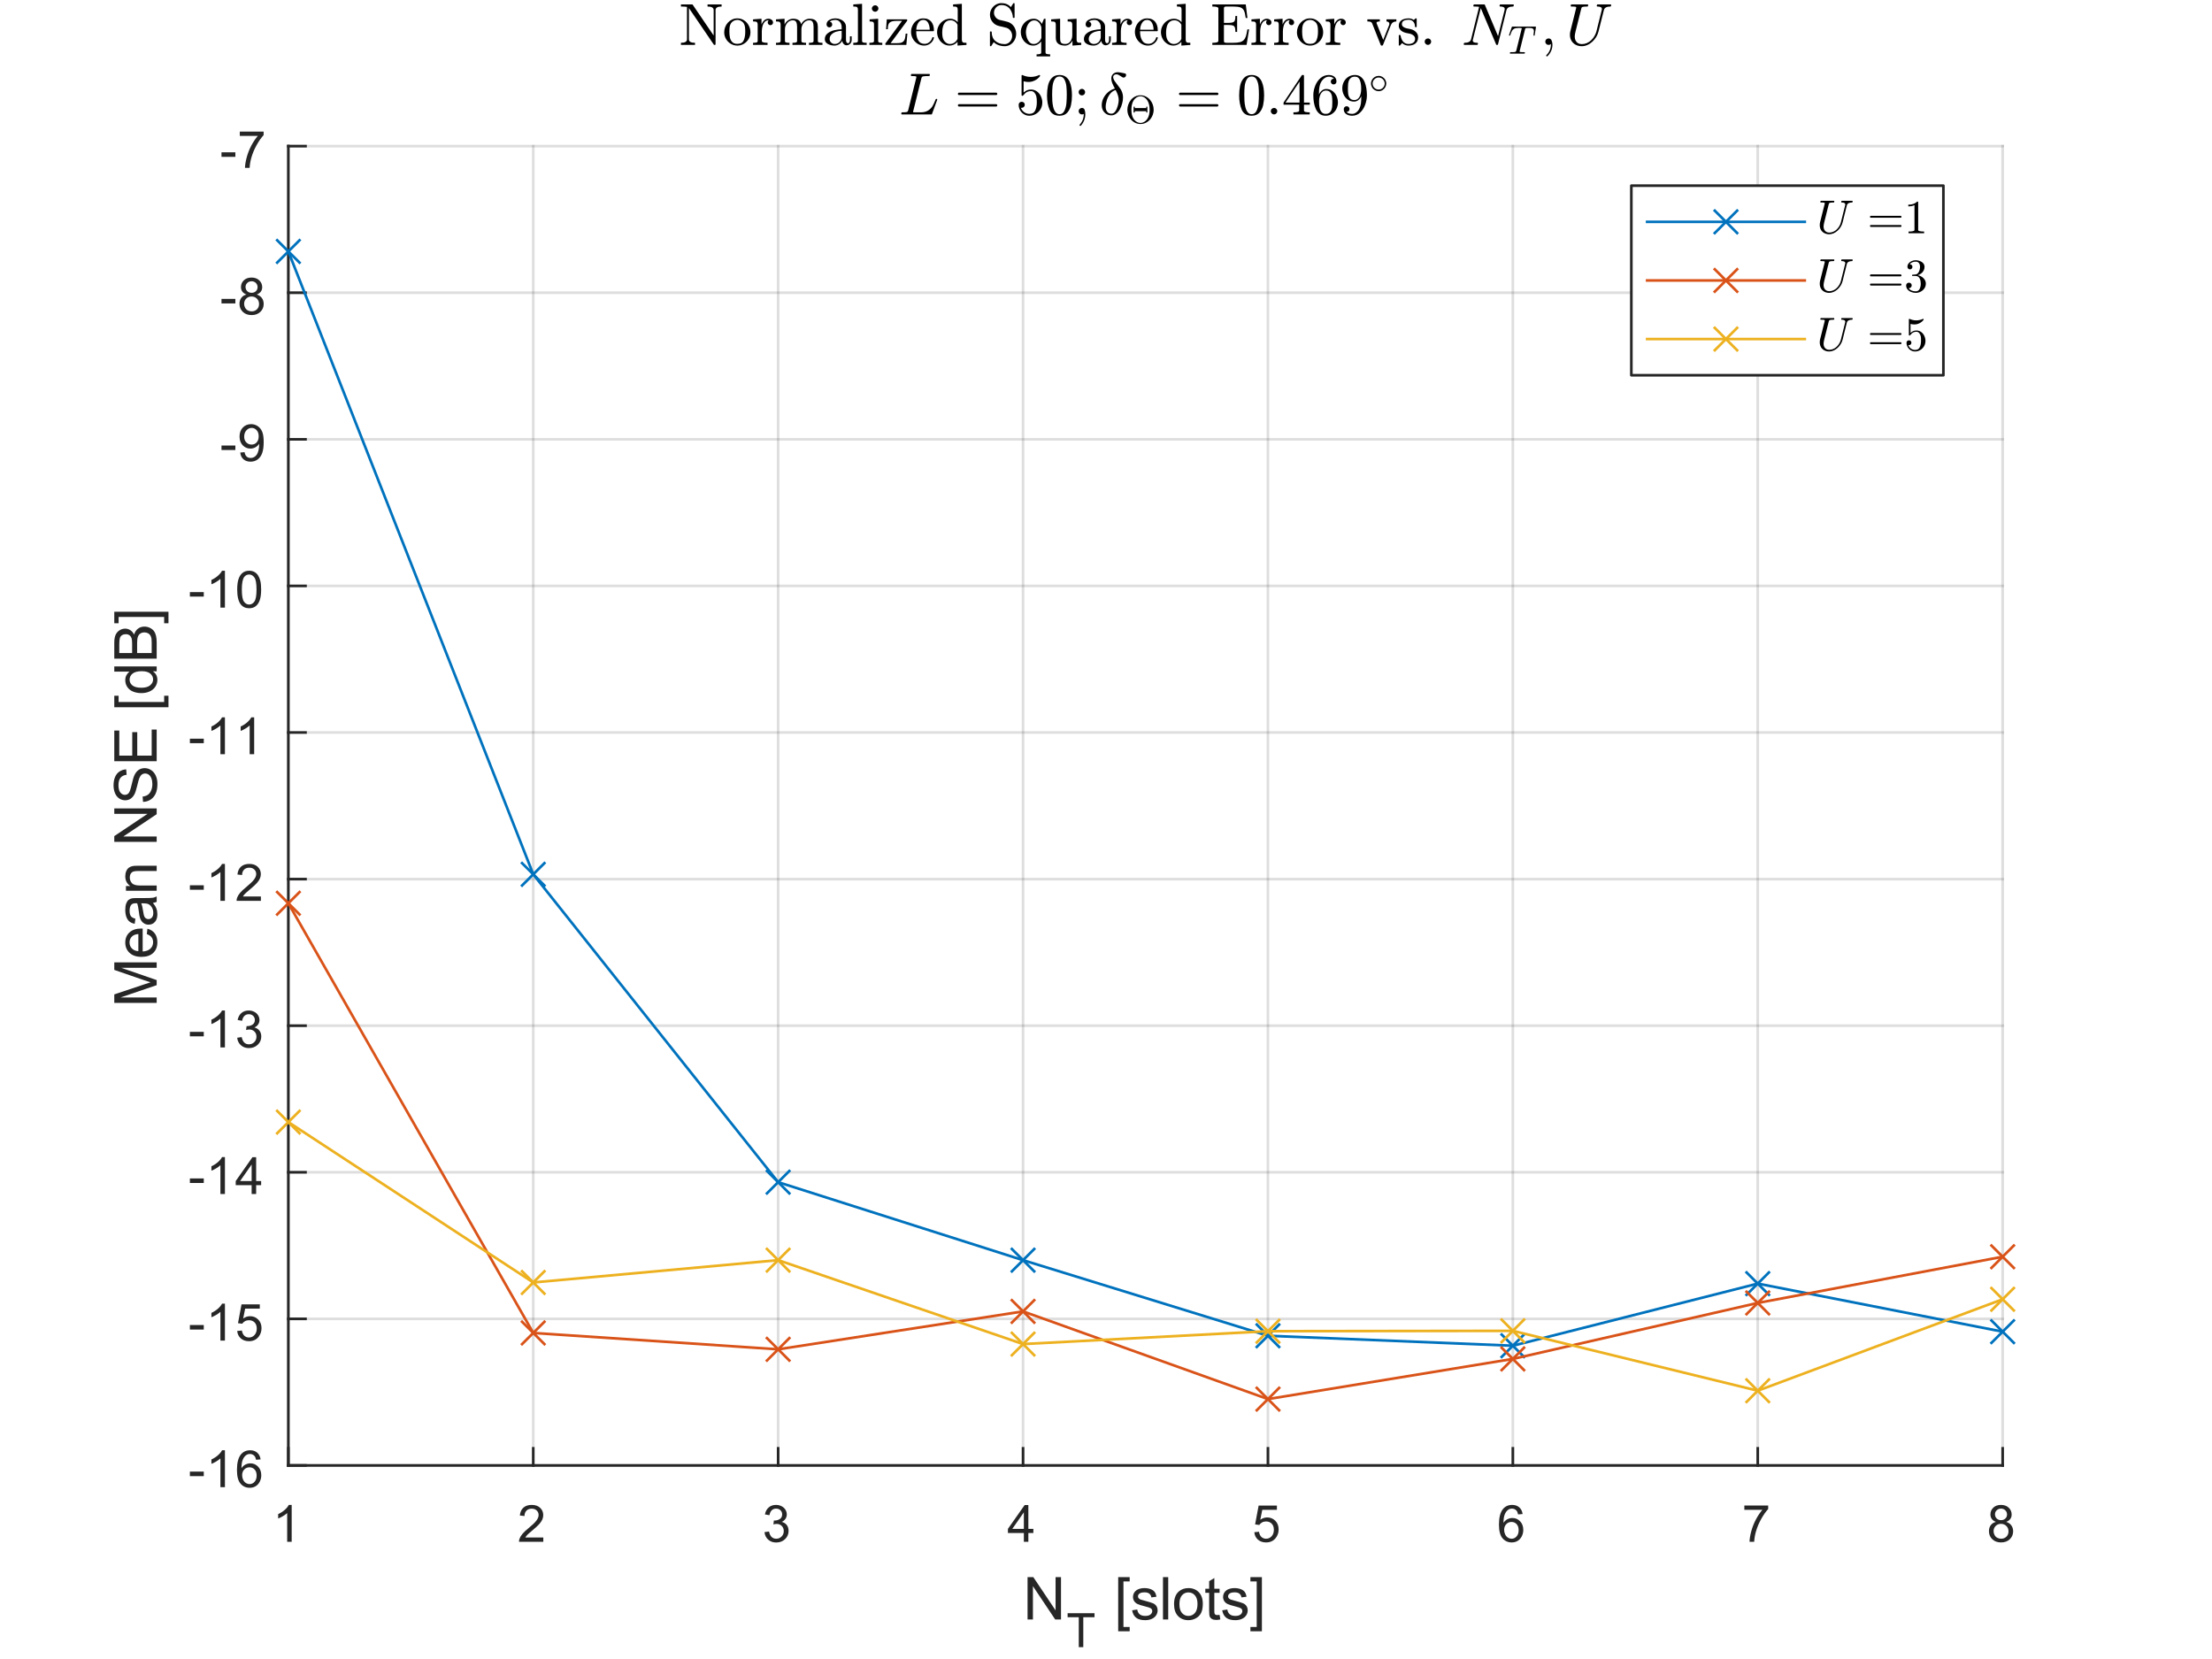<?xml version="1.0"?>
<!DOCTYPE svg PUBLIC '-//W3C//DTD SVG 1.0//EN'
          'http://www.w3.org/TR/2001/REC-SVG-20010904/DTD/svg10.dtd'>
<svg xmlns:xlink="http://www.w3.org/1999/xlink" style="fill-opacity:1; color-rendering:auto; color-interpolation:auto; text-rendering:auto; stroke:black; stroke-linecap:square; stroke-miterlimit:10; shape-rendering:auto; stroke-opacity:1; fill:black; stroke-dasharray:none; font-weight:normal; stroke-width:1; font-family:'Dialog'; font-style:normal; stroke-linejoin:miter; font-size:12px; stroke-dashoffset:0; image-rendering:auto;" width="560" height="420" xmlns="http://www.w3.org/2000/svg"
><rect width="100%" height="100%" fill="#333333" stroke="none"/><!--Generated by the Batik Graphics2D SVG Generator--><defs id="genericDefs"
  /><g
  ><defs id="defs1"
    ><clipPath clipPathUnits="userSpaceOnUse" id="clipPath1"
      ><path d="M0 0 L560 0 L560 420 L0 420 L0 0 Z"
      /></clipPath
    ></defs
    ><g style="fill:white; stroke:white;"
    ><rect x="0" y="0" width="560" style="clip-path:url(#clipPath1); stroke:none;" height="420"
    /></g
    ><g style="fill:white; text-rendering:optimizeSpeed; color-rendering:optimizeSpeed; image-rendering:optimizeSpeed; shape-rendering:crispEdges; stroke:white; color-interpolation:sRGB;"
    ><rect x="0" width="560" height="420" y="0" style="stroke:none;"
      /><path style="stroke:none;" d="M73 371 L507 371 L507 37 L73 37 Z"
    /></g
    ><g style="stroke-linecap:butt; fill-opacity:0.149; fill:rgb(38,38,38); text-rendering:geometricPrecision; image-rendering:optimizeQuality; color-rendering:optimizeQuality; stroke-linejoin:round; stroke:rgb(38,38,38); color-interpolation:linearRGB; stroke-width:0.667; stroke-opacity:0.149;"
    ><line y2="37" style="fill:none;" x1="73" x2="73" y1="371"
      /><line y2="37" style="fill:none;" x1="135" x2="135" y1="371"
      /><line y2="37" style="fill:none;" x1="197" x2="197" y1="371"
      /><line y2="37" style="fill:none;" x1="259" x2="259" y1="371"
      /><line y2="37" style="fill:none;" x1="321" x2="321" y1="371"
      /><line y2="37" style="fill:none;" x1="383" x2="383" y1="371"
      /><line y2="37" style="fill:none;" x1="445" x2="445" y1="371"
      /><line y2="37" style="fill:none;" x1="507" x2="507" y1="371"
      /><line y2="371" style="fill:none;" x1="507" x2="73" y1="371"
      /><line y2="333.889" style="fill:none;" x1="507" x2="73" y1="333.889"
      /><line y2="296.778" style="fill:none;" x1="507" x2="73" y1="296.778"
      /><line y2="259.667" style="fill:none;" x1="507" x2="73" y1="259.667"
      /><line y2="222.556" style="fill:none;" x1="507" x2="73" y1="222.556"
      /><line y2="185.444" style="fill:none;" x1="507" x2="73" y1="185.444"
      /><line y2="148.333" style="fill:none;" x1="507" x2="73" y1="148.333"
      /><line y2="111.222" style="fill:none;" x1="507" x2="73" y1="111.222"
      /><line y2="74.111" style="fill:none;" x1="507" x2="73" y1="74.111"
      /><line y2="37" style="fill:none;" x1="507" x2="73" y1="37"
      /><line x1="73" x2="507" y1="371" style="stroke-linecap:square; fill-opacity:1; fill:none; stroke-opacity:1;" y2="371"
      /><line x1="73" x2="73" y1="371" style="stroke-linecap:square; fill-opacity:1; fill:none; stroke-opacity:1;" y2="366.66"
      /><line x1="135" x2="135" y1="371" style="stroke-linecap:square; fill-opacity:1; fill:none; stroke-opacity:1;" y2="366.66"
      /><line x1="197" x2="197" y1="371" style="stroke-linecap:square; fill-opacity:1; fill:none; stroke-opacity:1;" y2="366.66"
      /><line x1="259" x2="259" y1="371" style="stroke-linecap:square; fill-opacity:1; fill:none; stroke-opacity:1;" y2="366.66"
      /><line x1="321" x2="321" y1="371" style="stroke-linecap:square; fill-opacity:1; fill:none; stroke-opacity:1;" y2="366.66"
      /><line x1="383" x2="383" y1="371" style="stroke-linecap:square; fill-opacity:1; fill:none; stroke-opacity:1;" y2="366.66"
      /><line x1="445" x2="445" y1="371" style="stroke-linecap:square; fill-opacity:1; fill:none; stroke-opacity:1;" y2="366.66"
      /><line x1="507" x2="507" y1="371" style="stroke-linecap:square; fill-opacity:1; fill:none; stroke-opacity:1;" y2="366.66"
    /></g
    ><g transform="translate(73,376.333)" style="font-size:13.333px; fill:rgb(38,38,38); text-rendering:geometricPrecision; color-rendering:optimizeQuality; image-rendering:optimizeQuality; stroke:rgb(38,38,38); color-interpolation:linearRGB;"
    ><path style="stroke:none;" d="M0.844 14 L-0.297 14 L-0.297 6.719 Q-0.719 7.109 -1.383 7.508 Q-2.047 7.906 -2.578 8.094 L-2.578 6.984 Q-1.625 6.547 -0.906 5.906 Q-0.188 5.266 0.109 4.656 L0.844 4.656 L0.844 14 Z"
    /></g
    ><g transform="translate(135,376.333)" style="font-size:13.333px; fill:rgb(38,38,38); text-rendering:geometricPrecision; color-rendering:optimizeQuality; image-rendering:optimizeQuality; stroke:rgb(38,38,38); color-interpolation:linearRGB;"
    ><path style="stroke:none;" d="M2.547 12.906 L2.547 14 L-3.609 14 Q-3.625 13.594 -3.469 13.203 Q-3.234 12.578 -2.719 11.969 Q-2.203 11.359 -1.219 10.562 Q0.297 9.312 0.828 8.586 Q1.359 7.859 1.359 7.219 Q1.359 6.531 0.875 6.07 Q0.391 5.609 -0.391 5.609 Q-1.219 5.609 -1.711 6.102 Q-2.203 6.594 -2.219 7.469 L-3.391 7.344 Q-3.266 6.031 -2.484 5.344 Q-1.703 4.656 -0.375 4.656 Q0.969 4.656 1.75 5.398 Q2.531 6.141 2.531 7.234 Q2.531 7.797 2.305 8.336 Q2.078 8.875 1.547 9.477 Q1.016 10.078 -0.219 11.109 Q-1.25 11.969 -1.539 12.281 Q-1.828 12.594 -2.016 12.906 L2.547 12.906 Z"
    /></g
    ><g transform="translate(197,376.333)" style="font-size:13.333px; fill:rgb(38,38,38); text-rendering:geometricPrecision; color-rendering:optimizeQuality; image-rendering:optimizeQuality; stroke:rgb(38,38,38); color-interpolation:linearRGB;"
    ><path style="stroke:none;" d="M-3.453 11.547 L-2.312 11.391 Q-2.109 12.359 -1.641 12.789 Q-1.172 13.219 -0.484 13.219 Q0.312 13.219 0.867 12.664 Q1.422 12.109 1.422 11.281 Q1.422 10.484 0.914 9.977 Q0.406 9.469 -0.391 9.469 Q-0.719 9.469 -1.203 9.594 L-1.078 8.594 Q-0.953 8.609 -0.891 8.609 Q-0.156 8.609 0.43 8.227 Q1.016 7.844 1.016 7.047 Q1.016 6.422 0.586 6.008 Q0.156 5.594 -0.516 5.594 Q-1.188 5.594 -1.625 6.016 Q-2.062 6.438 -2.203 7.266 L-3.344 7.062 Q-3.125 5.922 -2.383 5.289 Q-1.641 4.656 -0.547 4.656 Q0.219 4.656 0.859 4.984 Q1.5 5.312 1.844 5.875 Q2.188 6.438 2.188 7.078 Q2.188 7.672 1.859 8.172 Q1.531 8.672 0.906 8.953 Q1.719 9.156 2.18 9.75 Q2.641 10.344 2.641 11.25 Q2.641 12.469 1.75 13.32 Q0.859 14.172 -0.5 14.172 Q-1.719 14.172 -2.531 13.438 Q-3.344 12.703 -3.453 11.547 Z"
    /></g
    ><g transform="translate(259,376.333)" style="font-size:13.333px; fill:rgb(38,38,38); text-rendering:geometricPrecision; color-rendering:optimizeQuality; image-rendering:optimizeQuality; stroke:rgb(38,38,38); color-interpolation:linearRGB;"
    ><path style="stroke:none;" d="M0.203 14 L0.203 11.766 L-3.828 11.766 L-3.828 10.719 L0.406 4.688 L1.344 4.688 L1.344 10.719 L2.609 10.719 L2.609 11.766 L1.344 11.766 L1.344 14 L0.203 14 ZM0.203 10.719 L0.203 6.531 L-2.719 10.719 L0.203 10.719 Z"
    /></g
    ><g transform="translate(321,376.333)" style="font-size:13.333px; fill:rgb(38,38,38); text-rendering:geometricPrecision; color-rendering:optimizeQuality; image-rendering:optimizeQuality; stroke:rgb(38,38,38); color-interpolation:linearRGB;"
    ><path style="stroke:none;" d="M-3.453 11.562 L-2.266 11.453 Q-2.125 12.344 -1.641 12.781 Q-1.156 13.219 -0.469 13.219 Q0.359 13.219 0.93 12.594 Q1.5 11.969 1.5 10.953 Q1.5 9.969 0.953 9.406 Q0.406 8.844 -0.484 8.844 Q-1.047 8.844 -1.492 9.094 Q-1.938 9.344 -2.188 9.734 L-3.25 9.594 L-2.359 4.828 L2.266 4.828 L2.266 5.906 L-1.438 5.906 L-1.938 8.406 Q-1.109 7.828 -0.188 7.828 Q1.031 7.828 1.867 8.672 Q2.703 9.516 2.703 10.844 Q2.703 12.109 1.969 13.031 Q1.078 14.156 -0.469 14.156 Q-1.734 14.156 -2.539 13.445 Q-3.344 12.734 -3.453 11.562 Z"
    /></g
    ><g transform="translate(383,376.333)" style="font-size:13.333px; fill:rgb(38,38,38); text-rendering:geometricPrecision; color-rendering:optimizeQuality; image-rendering:optimizeQuality; stroke:rgb(38,38,38); color-interpolation:linearRGB;"
    ><path style="stroke:none;" d="M2.469 6.969 L1.328 7.062 Q1.188 6.391 0.906 6.078 Q0.438 5.594 -0.234 5.594 Q-0.781 5.594 -1.203 5.906 Q-1.734 6.297 -2.047 7.047 Q-2.359 7.797 -2.375 9.203 Q-1.969 8.578 -1.367 8.273 Q-0.766 7.969 -0.109 7.969 Q1.031 7.969 1.836 8.805 Q2.641 9.641 2.641 10.984 Q2.641 11.859 2.258 12.609 Q1.875 13.359 1.219 13.758 Q0.562 14.156 -0.281 14.156 Q-1.703 14.156 -2.609 13.109 Q-3.516 12.062 -3.516 9.641 Q-3.516 6.953 -2.516 5.719 Q-1.641 4.656 -0.172 4.656 Q0.922 4.656 1.625 5.273 Q2.328 5.891 2.469 6.969 ZM-2.203 10.984 Q-2.203 11.578 -1.953 12.117 Q-1.703 12.656 -1.25 12.938 Q-0.797 13.219 -0.297 13.219 Q0.422 13.219 0.945 12.633 Q1.469 12.047 1.469 11.047 Q1.469 10.078 0.953 9.523 Q0.438 8.969 -0.344 8.969 Q-1.125 8.969 -1.664 9.523 Q-2.203 10.078 -2.203 10.984 Z"
    /></g
    ><g transform="translate(445,376.333)" style="font-size:13.333px; fill:rgb(38,38,38); text-rendering:geometricPrecision; color-rendering:optimizeQuality; image-rendering:optimizeQuality; stroke:rgb(38,38,38); color-interpolation:linearRGB;"
    ><path style="stroke:none;" d="M-3.391 5.906 L-3.391 4.812 L2.641 4.812 L2.641 5.703 Q1.75 6.656 0.875 8.219 Q0 9.781 -0.469 11.438 Q-0.812 12.609 -0.906 14 L-2.078 14 Q-2.062 12.906 -1.648 11.352 Q-1.234 9.797 -0.469 8.352 Q0.297 6.906 1.172 5.906 L-3.391 5.906 Z"
    /></g
    ><g transform="translate(507,376.333)" style="font-size:13.333px; fill:rgb(38,38,38); text-rendering:geometricPrecision; color-rendering:optimizeQuality; image-rendering:optimizeQuality; stroke:rgb(38,38,38); color-interpolation:linearRGB;"
    ><path style="stroke:none;" d="M-1.703 8.953 Q-2.406 8.688 -2.75 8.211 Q-3.094 7.734 -3.094 7.062 Q-3.094 6.047 -2.367 5.352 Q-1.641 4.656 -0.422 4.656 Q0.797 4.656 1.539 5.367 Q2.281 6.078 2.281 7.094 Q2.281 7.734 1.938 8.211 Q1.594 8.688 0.906 8.953 Q1.766 9.234 2.211 9.859 Q2.656 10.484 2.656 11.344 Q2.656 12.531 1.812 13.344 Q0.969 14.156 -0.406 14.156 Q-1.781 14.156 -2.625 13.344 Q-3.469 12.531 -3.469 11.312 Q-3.469 10.406 -3.008 9.789 Q-2.547 9.172 -1.703 8.953 ZM-1.938 7.016 Q-1.938 7.672 -1.508 8.094 Q-1.078 8.516 -0.406 8.516 Q0.266 8.516 0.688 8.102 Q1.109 7.688 1.109 7.078 Q1.109 6.453 0.672 6.023 Q0.234 5.594 -0.406 5.594 Q-1.062 5.594 -1.5 6.016 Q-1.938 6.438 -1.938 7.016 ZM-2.297 11.312 Q-2.297 11.797 -2.062 12.258 Q-1.828 12.719 -1.375 12.969 Q-0.922 13.219 -0.391 13.219 Q0.422 13.219 0.953 12.695 Q1.484 12.172 1.484 11.359 Q1.484 10.531 0.938 9.992 Q0.391 9.453 -0.438 9.453 Q-1.234 9.453 -1.766 9.984 Q-2.297 10.516 -2.297 11.312 Z"
    /></g
    ><g transform="translate(259,410)" style="font-size:14.667px; fill:rgb(38,38,38); text-rendering:geometricPrecision; color-rendering:optimizeQuality; image-rendering:optimizeQuality; stroke:rgb(38,38,38); color-interpolation:linearRGB;"
    ><path style="stroke:none;" d="M1.141 0 L1.141 -10.734 L2.594 -10.734 L8.234 -2.312 L8.234 -10.734 L9.609 -10.734 L9.609 0 L8.141 0 L2.5 -8.438 L2.5 0 L1.141 0 Z"
    /></g
    ><g transform="translate(270,417)" style="font-size:11.733px; fill:rgb(38,38,38); text-rendering:geometricPrecision; color-rendering:optimizeQuality; image-rendering:optimizeQuality; stroke:rgb(38,38,38); color-interpolation:linearRGB;"
    ><path style="stroke:none;" d="M3.109 0 L3.109 -7.578 L0.281 -7.578 L0.281 -8.594 L7.094 -8.594 L7.094 -7.578 L4.25 -7.578 L4.25 0 L3.109 0 Z"
    /></g
    ><g transform="translate(278,410)" style="font-size:14.667px; fill:rgb(38,38,38); text-rendering:geometricPrecision; color-rendering:optimizeQuality; image-rendering:optimizeQuality; stroke:rgb(38,38,38); color-interpolation:linearRGB;"
    ><path style="stroke:none;" d="M5.088 2.984 L5.088 -10.734 L7.994 -10.734 L7.994 -9.641 L6.416 -9.641 L6.416 1.891 L7.994 1.891 L7.994 2.984 L5.088 2.984 ZM8.613 -2.328 L9.91 -2.531 Q10.019 -1.75 10.519 -1.328 Q11.019 -0.906 11.925 -0.906 Q12.832 -0.906 13.269 -1.273 Q13.707 -1.641 13.707 -2.141 Q13.707 -2.594 13.316 -2.844 Q13.05 -3.031 11.972 -3.297 Q10.519 -3.656 9.964 -3.93 Q9.41 -4.203 9.12 -4.672 Q8.832 -5.141 8.832 -5.719 Q8.832 -6.234 9.066 -6.68 Q9.3 -7.125 9.707 -7.406 Q10.019 -7.641 10.55 -7.797 Q11.082 -7.953 11.691 -7.953 Q12.597 -7.953 13.292 -7.688 Q13.988 -7.422 14.316 -6.977 Q14.644 -6.531 14.769 -5.766 L13.488 -5.594 Q13.394 -6.203 12.972 -6.539 Q12.55 -6.875 11.785 -6.875 Q10.878 -6.875 10.488 -6.57 Q10.097 -6.266 10.097 -5.859 Q10.097 -5.609 10.253 -5.406 Q10.425 -5.188 10.769 -5.047 Q10.957 -4.984 11.925 -4.719 Q13.332 -4.344 13.886 -4.109 Q14.441 -3.875 14.753 -3.414 Q15.066 -2.953 15.066 -2.281 Q15.066 -1.625 14.683 -1.047 Q14.3 -0.469 13.574 -0.148 Q12.847 0.172 11.925 0.172 Q10.41 0.172 9.62 -0.453 Q8.832 -1.078 8.613 -2.328 ZM16.425 0 L16.425 -10.734 L17.753 -10.734 L17.753 0 L16.425 0 ZM19.228 -3.891 Q19.228 -6.047 20.431 -7.094 Q21.431 -7.953 22.869 -7.953 Q24.478 -7.953 25.494 -6.906 Q26.509 -5.859 26.509 -4 Q26.509 -2.5 26.064 -1.641 Q25.619 -0.781 24.752 -0.305 Q23.884 0.172 22.869 0.172 Q21.244 0.172 20.236 -0.875 Q19.228 -1.922 19.228 -3.891 ZM20.588 -3.891 Q20.588 -2.391 21.236 -1.648 Q21.884 -0.906 22.869 -0.906 Q23.853 -0.906 24.509 -1.656 Q25.166 -2.406 25.166 -3.938 Q25.166 -5.375 24.509 -6.117 Q23.853 -6.859 22.869 -6.859 Q21.884 -6.859 21.236 -6.125 Q20.588 -5.391 20.588 -3.891 ZM30.754 -1.172 L30.942 -0.016 Q30.379 0.109 29.942 0.109 Q29.223 0.109 28.825 -0.125 Q28.426 -0.359 28.27 -0.727 Q28.114 -1.094 28.114 -2.281 L28.114 -6.75 L27.145 -6.75 L27.145 -7.781 L28.114 -7.781 L28.114 -9.703 L29.426 -10.5 L29.426 -7.781 L30.754 -7.781 L30.754 -6.75 L29.426 -6.75 L29.426 -2.203 Q29.426 -1.641 29.497 -1.477 Q29.567 -1.312 29.723 -1.219 Q29.879 -1.125 30.161 -1.125 Q30.395 -1.125 30.754 -1.172 ZM31.42 -2.328 L32.717 -2.531 Q32.826 -1.75 33.326 -1.328 Q33.826 -0.906 34.733 -0.906 Q35.639 -0.906 36.076 -1.273 Q36.514 -1.641 36.514 -2.141 Q36.514 -2.594 36.123 -2.844 Q35.858 -3.031 34.779 -3.297 Q33.326 -3.656 32.772 -3.93 Q32.217 -4.203 31.928 -4.672 Q31.639 -5.141 31.639 -5.719 Q31.639 -6.234 31.873 -6.68 Q32.108 -7.125 32.514 -7.406 Q32.826 -7.641 33.358 -7.797 Q33.889 -7.953 34.498 -7.953 Q35.404 -7.953 36.1 -7.688 Q36.795 -7.422 37.123 -6.977 Q37.451 -6.531 37.576 -5.766 L36.295 -5.594 Q36.201 -6.203 35.779 -6.539 Q35.358 -6.875 34.592 -6.875 Q33.686 -6.875 33.295 -6.57 Q32.904 -6.266 32.904 -5.859 Q32.904 -5.609 33.061 -5.406 Q33.233 -5.188 33.576 -5.047 Q33.764 -4.984 34.733 -4.719 Q36.139 -4.344 36.694 -4.109 Q37.248 -3.875 37.561 -3.414 Q37.873 -2.953 37.873 -2.281 Q37.873 -1.625 37.49 -1.047 Q37.108 -0.469 36.381 -0.148 Q35.654 0.172 34.733 0.172 Q33.217 0.172 32.428 -0.453 Q31.639 -1.078 31.42 -2.328 ZM41.467 2.984 L38.561 2.984 L38.561 1.891 L40.154 1.891 L40.154 -9.641 L38.561 -9.641 L38.561 -10.734 L41.467 -10.734 L41.467 2.984 Z"
    /></g
    ><g style="fill:rgb(38,38,38); text-rendering:geometricPrecision; image-rendering:optimizeQuality; color-rendering:optimizeQuality; stroke-linejoin:round; stroke:rgb(38,38,38); color-interpolation:linearRGB; stroke-width:0.667;"
    ><line y2="37" style="fill:none;" x1="73" x2="73" y1="371"
      /><line y2="371" style="fill:none;" x1="73" x2="77.34" y1="371"
      /><line y2="333.889" style="fill:none;" x1="73" x2="77.34" y1="333.889"
      /><line y2="296.778" style="fill:none;" x1="73" x2="77.34" y1="296.778"
      /><line y2="259.667" style="fill:none;" x1="73" x2="77.34" y1="259.667"
      /><line y2="222.556" style="fill:none;" x1="73" x2="77.34" y1="222.556"
      /><line y2="185.444" style="fill:none;" x1="73" x2="77.34" y1="185.444"
      /><line y2="148.333" style="fill:none;" x1="73" x2="77.34" y1="148.333"
      /><line y2="111.222" style="fill:none;" x1="73" x2="77.34" y1="111.222"
      /><line y2="74.111" style="fill:none;" x1="73" x2="77.34" y1="74.111"
      /><line y2="37" style="fill:none;" x1="73" x2="77.34" y1="37"
    /></g
    ><g transform="translate(67.667,371)" style="font-size:13.333px; fill:rgb(38,38,38); text-rendering:geometricPrecision; color-rendering:optimizeQuality; image-rendering:optimizeQuality; stroke:rgb(38,38,38); color-interpolation:linearRGB;"
    ><path style="stroke:none;" d="M-19.594 2.703 L-19.594 1.562 L-16.078 1.562 L-16.078 2.703 L-19.594 2.703 ZM-10.723 5.5 L-11.864 5.5 L-11.864 -1.781 Q-12.286 -1.391 -12.95 -0.992 Q-13.614 -0.594 -14.145 -0.406 L-14.145 -1.516 Q-13.192 -1.953 -12.473 -2.594 Q-11.754 -3.234 -11.457 -3.844 L-10.723 -3.844 L-10.723 5.5 ZM-1.694 -1.531 L-2.835 -1.438 Q-2.976 -2.109 -3.257 -2.422 Q-3.726 -2.906 -4.397 -2.906 Q-4.944 -2.906 -5.366 -2.594 Q-5.897 -2.203 -6.21 -1.453 Q-6.522 -0.703 -6.538 0.703 Q-6.132 0.078 -5.53 -0.227 Q-4.929 -0.531 -4.272 -0.531 Q-3.132 -0.531 -2.327 0.305 Q-1.522 1.141 -1.522 2.484 Q-1.522 3.359 -1.905 4.109 Q-2.288 4.859 -2.944 5.258 Q-3.601 5.656 -4.444 5.656 Q-5.866 5.656 -6.772 4.609 Q-7.679 3.562 -7.679 1.141 Q-7.679 -1.547 -6.679 -2.781 Q-5.804 -3.844 -4.335 -3.844 Q-3.241 -3.844 -2.538 -3.227 Q-1.835 -2.609 -1.694 -1.531 ZM-6.366 2.484 Q-6.366 3.078 -6.116 3.617 Q-5.866 4.156 -5.413 4.438 Q-4.96 4.719 -4.46 4.719 Q-3.741 4.719 -3.218 4.133 Q-2.694 3.547 -2.694 2.547 Q-2.694 1.578 -3.21 1.023 Q-3.726 0.469 -4.507 0.469 Q-5.288 0.469 -5.827 1.023 Q-6.366 1.578 -6.366 2.484 Z"
    /></g
    ><g transform="translate(67.667,333.889)" style="font-size:13.333px; fill:rgb(38,38,38); text-rendering:geometricPrecision; color-rendering:optimizeQuality; image-rendering:optimizeQuality; stroke:rgb(38,38,38); color-interpolation:linearRGB;"
    ><path style="stroke:none;" d="M-19.594 2.703 L-19.594 1.562 L-16.078 1.562 L-16.078 2.703 L-19.594 2.703 ZM-10.723 5.5 L-11.864 5.5 L-11.864 -1.781 Q-12.286 -1.391 -12.95 -0.992 Q-13.614 -0.594 -14.145 -0.406 L-14.145 -1.516 Q-13.192 -1.953 -12.473 -2.594 Q-11.754 -3.234 -11.457 -3.844 L-10.723 -3.844 L-10.723 5.5 ZM-7.616 3.062 L-6.429 2.953 Q-6.288 3.844 -5.804 4.281 Q-5.319 4.719 -4.632 4.719 Q-3.804 4.719 -3.233 4.094 Q-2.663 3.469 -2.663 2.453 Q-2.663 1.469 -3.21 0.906 Q-3.757 0.344 -4.647 0.344 Q-5.21 0.344 -5.655 0.594 Q-6.101 0.844 -6.351 1.234 L-7.413 1.094 L-6.522 -3.672 L-1.897 -3.672 L-1.897 -2.594 L-5.601 -2.594 L-6.101 -0.094 Q-5.272 -0.672 -4.351 -0.672 Q-3.132 -0.672 -2.296 0.172 Q-1.46 1.016 -1.46 2.344 Q-1.46 3.609 -2.194 4.531 Q-3.085 5.656 -4.632 5.656 Q-5.897 5.656 -6.702 4.945 Q-7.507 4.234 -7.616 3.062 Z"
    /></g
    ><g transform="translate(67.667,296.778)" style="font-size:13.333px; fill:rgb(38,38,38); text-rendering:geometricPrecision; color-rendering:optimizeQuality; image-rendering:optimizeQuality; stroke:rgb(38,38,38); color-interpolation:linearRGB;"
    ><path style="stroke:none;" d="M-19.594 2.703 L-19.594 1.562 L-16.078 1.562 L-16.078 2.703 L-19.594 2.703 ZM-10.723 5.5 L-11.864 5.5 L-11.864 -1.781 Q-12.286 -1.391 -12.95 -0.992 Q-13.614 -0.594 -14.145 -0.406 L-14.145 -1.516 Q-13.192 -1.953 -12.473 -2.594 Q-11.754 -3.234 -11.457 -3.844 L-10.723 -3.844 L-10.723 5.5 ZM-3.96 5.5 L-3.96 3.266 L-7.991 3.266 L-7.991 2.219 L-3.757 -3.812 L-2.819 -3.812 L-2.819 2.219 L-1.554 2.219 L-1.554 3.266 L-2.819 3.266 L-2.819 5.5 L-3.96 5.5 ZM-3.96 2.219 L-3.96 -1.969 L-6.882 2.219 L-3.96 2.219 Z"
    /></g
    ><g transform="translate(67.667,259.667)" style="font-size:13.333px; fill:rgb(38,38,38); text-rendering:geometricPrecision; color-rendering:optimizeQuality; image-rendering:optimizeQuality; stroke:rgb(38,38,38); color-interpolation:linearRGB;"
    ><path style="stroke:none;" d="M-19.594 2.703 L-19.594 1.562 L-16.078 1.562 L-16.078 2.703 L-19.594 2.703 ZM-10.723 5.5 L-11.864 5.5 L-11.864 -1.781 Q-12.286 -1.391 -12.95 -0.992 Q-13.614 -0.594 -14.145 -0.406 L-14.145 -1.516 Q-13.192 -1.953 -12.473 -2.594 Q-11.754 -3.234 -11.457 -3.844 L-10.723 -3.844 L-10.723 5.5 ZM-7.616 3.047 L-6.476 2.891 Q-6.272 3.859 -5.804 4.289 Q-5.335 4.719 -4.647 4.719 Q-3.851 4.719 -3.296 4.164 Q-2.741 3.609 -2.741 2.781 Q-2.741 1.984 -3.249 1.477 Q-3.757 0.969 -4.554 0.969 Q-4.882 0.969 -5.366 1.094 L-5.241 0.094 Q-5.116 0.109 -5.054 0.109 Q-4.319 0.109 -3.733 -0.273 Q-3.147 -0.656 -3.147 -1.453 Q-3.147 -2.078 -3.577 -2.492 Q-4.007 -2.906 -4.679 -2.906 Q-5.351 -2.906 -5.788 -2.484 Q-6.226 -2.062 -6.366 -1.234 L-7.507 -1.438 Q-7.288 -2.578 -6.546 -3.211 Q-5.804 -3.844 -4.71 -3.844 Q-3.944 -3.844 -3.304 -3.516 Q-2.663 -3.188 -2.319 -2.625 Q-1.976 -2.062 -1.976 -1.422 Q-1.976 -0.828 -2.304 -0.328 Q-2.632 0.172 -3.257 0.453 Q-2.444 0.656 -1.983 1.25 Q-1.522 1.844 -1.522 2.75 Q-1.522 3.969 -2.413 4.82 Q-3.304 5.672 -4.663 5.672 Q-5.882 5.672 -6.694 4.938 Q-7.507 4.203 -7.616 3.047 Z"
    /></g
    ><g transform="translate(67.667,222.556)" style="font-size:13.333px; fill:rgb(38,38,38); text-rendering:geometricPrecision; color-rendering:optimizeQuality; image-rendering:optimizeQuality; stroke:rgb(38,38,38); color-interpolation:linearRGB;"
    ><path style="stroke:none;" d="M-19.594 2.703 L-19.594 1.562 L-16.078 1.562 L-16.078 2.703 L-19.594 2.703 ZM-10.723 5.5 L-11.864 5.5 L-11.864 -1.781 Q-12.286 -1.391 -12.95 -0.992 Q-13.614 -0.594 -14.145 -0.406 L-14.145 -1.516 Q-13.192 -1.953 -12.473 -2.594 Q-11.754 -3.234 -11.457 -3.844 L-10.723 -3.844 L-10.723 5.5 ZM-1.616 4.406 L-1.616 5.5 L-7.772 5.5 Q-7.788 5.094 -7.632 4.703 Q-7.397 4.078 -6.882 3.469 Q-6.366 2.859 -5.382 2.062 Q-3.866 0.812 -3.335 0.086 Q-2.804 -0.641 -2.804 -1.281 Q-2.804 -1.969 -3.288 -2.43 Q-3.772 -2.891 -4.554 -2.891 Q-5.382 -2.891 -5.874 -2.398 Q-6.366 -1.906 -6.382 -1.031 L-7.554 -1.156 Q-7.429 -2.469 -6.647 -3.156 Q-5.866 -3.844 -4.538 -3.844 Q-3.194 -3.844 -2.413 -3.102 Q-1.632 -2.359 -1.632 -1.266 Q-1.632 -0.703 -1.858 -0.164 Q-2.085 0.375 -2.616 0.977 Q-3.147 1.578 -4.382 2.609 Q-5.413 3.469 -5.702 3.781 Q-5.991 4.094 -6.179 4.406 L-1.616 4.406 Z"
    /></g
    ><g transform="translate(67.667,185.444)" style="font-size:13.333px; fill:rgb(38,38,38); text-rendering:geometricPrecision; color-rendering:optimizeQuality; image-rendering:optimizeQuality; stroke:rgb(38,38,38); color-interpolation:linearRGB;"
    ><path style="stroke:none;" d="M-19.594 2.703 L-19.594 1.562 L-16.078 1.562 L-16.078 2.703 L-19.594 2.703 ZM-10.723 5.5 L-11.864 5.5 L-11.864 -1.781 Q-12.286 -1.391 -12.95 -0.992 Q-13.614 -0.594 -14.145 -0.406 L-14.145 -1.516 Q-13.192 -1.953 -12.473 -2.594 Q-11.754 -3.234 -11.457 -3.844 L-10.723 -3.844 L-10.723 5.5 ZM-3.319 5.5 L-4.46 5.5 L-4.46 -1.781 Q-4.882 -1.391 -5.546 -0.992 Q-6.21 -0.594 -6.741 -0.406 L-6.741 -1.516 Q-5.788 -1.953 -5.069 -2.594 Q-4.351 -3.234 -4.054 -3.844 L-3.319 -3.844 L-3.319 5.5 Z"
    /></g
    ><g transform="translate(67.667,148.333)" style="font-size:13.333px; fill:rgb(38,38,38); text-rendering:geometricPrecision; color-rendering:optimizeQuality; image-rendering:optimizeQuality; stroke:rgb(38,38,38); color-interpolation:linearRGB;"
    ><path style="stroke:none;" d="M-19.594 2.703 L-19.594 1.562 L-16.078 1.562 L-16.078 2.703 L-19.594 2.703 ZM-10.723 5.5 L-11.864 5.5 L-11.864 -1.781 Q-12.286 -1.391 -12.95 -0.992 Q-13.614 -0.594 -14.145 -0.406 L-14.145 -1.516 Q-13.192 -1.953 -12.473 -2.594 Q-11.754 -3.234 -11.457 -3.844 L-10.723 -3.844 L-10.723 5.5 ZM-7.616 0.906 Q-7.616 -0.734 -7.28 -1.742 Q-6.944 -2.75 -6.272 -3.297 Q-5.601 -3.844 -4.585 -3.844 Q-3.835 -3.844 -3.272 -3.539 Q-2.71 -3.234 -2.343 -2.672 Q-1.976 -2.109 -1.765 -1.289 Q-1.554 -0.469 -1.554 0.906 Q-1.554 2.547 -1.89 3.555 Q-2.226 4.562 -2.897 5.109 Q-3.569 5.656 -4.585 5.656 Q-5.929 5.656 -6.71 4.688 Q-7.616 3.531 -7.616 0.906 ZM-6.444 0.906 Q-6.444 3.203 -5.913 3.961 Q-5.382 4.719 -4.585 4.719 Q-3.804 4.719 -3.265 3.961 Q-2.726 3.203 -2.726 0.906 Q-2.726 -1.391 -3.265 -2.141 Q-3.804 -2.891 -4.601 -2.891 Q-5.382 -2.891 -5.866 -2.234 Q-6.444 -1.375 -6.444 0.906 Z"
    /></g
    ><g transform="translate(67.667,111.222)" style="font-size:13.333px; fill:rgb(38,38,38); text-rendering:geometricPrecision; color-rendering:optimizeQuality; image-rendering:optimizeQuality; stroke:rgb(38,38,38); color-interpolation:linearRGB;"
    ><path style="stroke:none;" d="M-11.594 2.703 L-11.594 1.562 L-8.078 1.562 L-8.078 2.703 L-11.594 2.703 ZM-6.848 3.344 L-5.754 3.25 Q-5.614 4.016 -5.223 4.367 Q-4.832 4.719 -4.207 4.719 Q-3.692 4.719 -3.293 4.477 Q-2.895 4.234 -2.637 3.836 Q-2.379 3.438 -2.215 2.75 Q-2.051 2.062 -2.051 1.344 Q-2.051 1.266 -2.051 1.125 Q-2.395 1.672 -2.989 2.008 Q-3.583 2.344 -4.27 2.344 Q-5.426 2.344 -6.223 1.508 Q-7.02 0.672 -7.02 -0.703 Q-7.02 -2.125 -6.192 -2.984 Q-5.364 -3.844 -4.098 -3.844 Q-3.192 -3.844 -2.442 -3.352 Q-1.692 -2.859 -1.301 -1.961 Q-0.911 -1.062 -0.911 0.656 Q-0.911 2.438 -1.293 3.492 Q-1.676 4.547 -2.442 5.102 Q-3.208 5.656 -4.239 5.656 Q-5.332 5.656 -6.028 5.055 Q-6.723 4.453 -6.848 3.344 ZM-2.176 -0.766 Q-2.176 -1.75 -2.7 -2.32 Q-3.223 -2.891 -3.958 -2.891 Q-4.723 -2.891 -5.286 -2.273 Q-5.848 -1.656 -5.848 -0.656 Q-5.848 0.219 -5.317 0.773 Q-4.786 1.328 -3.989 1.328 Q-3.192 1.328 -2.684 0.773 Q-2.176 0.219 -2.176 -0.766 Z"
    /></g
    ><g transform="translate(67.667,74.111)" style="font-size:13.333px; fill:rgb(38,38,38); text-rendering:geometricPrecision; color-rendering:optimizeQuality; image-rendering:optimizeQuality; stroke:rgb(38,38,38); color-interpolation:linearRGB;"
    ><path style="stroke:none;" d="M-11.594 2.703 L-11.594 1.562 L-8.078 1.562 L-8.078 2.703 L-11.594 2.703 ZM-5.27 0.453 Q-5.973 0.188 -6.317 -0.289 Q-6.661 -0.766 -6.661 -1.438 Q-6.661 -2.453 -5.934 -3.148 Q-5.207 -3.844 -3.989 -3.844 Q-2.77 -3.844 -2.028 -3.133 Q-1.286 -2.422 -1.286 -1.406 Q-1.286 -0.766 -1.629 -0.289 Q-1.973 0.188 -2.661 0.453 Q-1.801 0.734 -1.356 1.359 Q-0.911 1.984 -0.911 2.844 Q-0.911 4.031 -1.754 4.844 Q-2.598 5.656 -3.973 5.656 Q-5.348 5.656 -6.192 4.844 Q-7.036 4.031 -7.036 2.812 Q-7.036 1.906 -6.575 1.289 Q-6.114 0.672 -5.27 0.453 ZM-5.504 -1.484 Q-5.504 -0.828 -5.075 -0.406 Q-4.645 0.016 -3.973 0.016 Q-3.301 0.016 -2.879 -0.398 Q-2.458 -0.812 -2.458 -1.422 Q-2.458 -2.047 -2.895 -2.477 Q-3.333 -2.906 -3.973 -2.906 Q-4.629 -2.906 -5.067 -2.484 Q-5.504 -2.062 -5.504 -1.484 ZM-5.864 2.812 Q-5.864 3.297 -5.629 3.758 Q-5.395 4.219 -4.942 4.469 Q-4.489 4.719 -3.958 4.719 Q-3.145 4.719 -2.614 4.195 Q-2.083 3.672 -2.083 2.859 Q-2.083 2.031 -2.629 1.492 Q-3.176 0.953 -4.004 0.953 Q-4.801 0.953 -5.332 1.484 Q-5.864 2.016 -5.864 2.812 Z"
    /></g
    ><g transform="translate(67.667,37)" style="font-size:13.333px; fill:rgb(38,38,38); text-rendering:geometricPrecision; color-rendering:optimizeQuality; image-rendering:optimizeQuality; stroke:rgb(38,38,38); color-interpolation:linearRGB;"
    ><path style="stroke:none;" d="M-11.594 2.703 L-11.594 1.562 L-8.078 1.562 L-8.078 2.703 L-11.594 2.703 ZM-6.957 -2.594 L-6.957 -3.688 L-0.926 -3.688 L-0.926 -2.797 Q-1.817 -1.844 -2.692 -0.281 Q-3.567 1.281 -4.036 2.938 Q-4.379 4.109 -4.473 5.5 L-5.645 5.5 Q-5.629 4.406 -5.215 2.852 Q-4.801 1.297 -4.036 -0.148 Q-3.27 -1.594 -2.395 -2.594 L-6.957 -2.594 Z"
    /></g
    ><g transform="translate(43.667,204) rotate(-90)" style="font-size:14.667px; fill:rgb(38,38,38); text-rendering:geometricPrecision; color-rendering:optimizeQuality; image-rendering:optimizeQuality; stroke:rgb(38,38,38); color-interpolation:linearRGB;"
    ><path style="stroke:none;" d="M-49.891 -4 L-49.891 -14.734 L-47.75 -14.734 L-45.203 -7.141 Q-44.859 -6.078 -44.688 -5.547 Q-44.516 -6.125 -44.125 -7.266 L-41.547 -14.734 L-39.641 -14.734 L-39.641 -4 L-41.016 -4 L-41.016 -12.984 L-44.125 -4 L-45.406 -4 L-48.516 -13.141 L-48.516 -4 L-49.891 -4 ZM-32.479 -6.5 L-31.119 -6.344 Q-31.432 -5.141 -32.307 -4.484 Q-33.182 -3.828 -34.541 -3.828 Q-36.244 -3.828 -37.244 -4.875 Q-38.244 -5.922 -38.244 -7.828 Q-38.244 -9.781 -37.229 -10.867 Q-36.213 -11.953 -34.604 -11.953 Q-33.041 -11.953 -32.057 -10.891 Q-31.073 -9.828 -31.073 -7.906 Q-31.073 -7.781 -31.073 -7.547 L-36.885 -7.547 Q-36.807 -6.266 -36.158 -5.586 Q-35.51 -4.906 -34.526 -4.906 Q-33.807 -4.906 -33.291 -5.289 Q-32.776 -5.672 -32.479 -6.5 ZM-36.807 -8.641 L-32.463 -8.641 Q-32.557 -9.625 -32.963 -10.109 Q-33.588 -10.875 -34.588 -10.875 Q-35.51 -10.875 -36.127 -10.266 Q-36.744 -9.656 -36.807 -8.641 ZM-24.578 -4.953 Q-25.312 -4.344 -25.984 -4.086 Q-26.656 -3.828 -27.437 -3.828 Q-28.718 -3.828 -29.406 -4.453 Q-30.093 -5.078 -30.093 -6.047 Q-30.093 -6.625 -29.835 -7.094 Q-29.578 -7.562 -29.156 -7.852 Q-28.734 -8.141 -28.203 -8.281 Q-27.828 -8.391 -27.031 -8.484 Q-25.437 -8.672 -24.687 -8.938 Q-24.671 -9.203 -24.671 -9.281 Q-24.671 -10.094 -25.046 -10.422 Q-25.562 -10.859 -26.546 -10.859 Q-27.484 -10.859 -27.929 -10.539 Q-28.375 -10.219 -28.578 -9.391 L-29.875 -9.562 Q-29.703 -10.391 -29.296 -10.898 Q-28.89 -11.406 -28.125 -11.68 Q-27.359 -11.953 -26.359 -11.953 Q-25.359 -11.953 -24.742 -11.719 Q-24.125 -11.484 -23.828 -11.133 Q-23.531 -10.781 -23.421 -10.234 Q-23.359 -9.891 -23.359 -9.016 L-23.359 -7.266 Q-23.359 -5.422 -23.273 -4.938 Q-23.187 -4.453 -22.937 -4 L-24.312 -4 Q-24.515 -4.406 -24.578 -4.953 ZM-24.687 -7.906 Q-25.406 -7.609 -26.843 -7.406 Q-27.656 -7.281 -27.992 -7.141 Q-28.328 -7 -28.507 -6.719 Q-28.687 -6.438 -28.687 -6.094 Q-28.687 -5.562 -28.289 -5.211 Q-27.89 -4.859 -27.125 -4.859 Q-26.359 -4.859 -25.765 -5.195 Q-25.171 -5.531 -24.89 -6.109 Q-24.687 -6.547 -24.687 -7.422 L-24.687 -7.906 ZM-21.505 -4 L-21.505 -11.781 L-20.317 -11.781 L-20.317 -10.672 Q-19.458 -11.953 -17.833 -11.953 Q-17.13 -11.953 -16.544 -11.703 Q-15.958 -11.453 -15.661 -11.039 Q-15.364 -10.625 -15.255 -10.062 Q-15.177 -9.703 -15.177 -8.781 L-15.177 -4 L-16.505 -4 L-16.505 -8.734 Q-16.505 -9.531 -16.653 -9.93 Q-16.802 -10.328 -17.192 -10.57 Q-17.583 -10.812 -18.114 -10.812 Q-18.958 -10.812 -19.567 -10.281 Q-20.177 -9.75 -20.177 -8.25 L-20.177 -4 L-21.505 -4 ZM-9.125 -4 L-9.125 -14.734 L-7.672 -14.734 L-2.032 -6.312 L-2.032 -14.734 L-0.657 -14.734 L-0.657 -4 L-2.125 -4 L-7.766 -12.438 L-7.766 -4 L-9.125 -4 ZM0.99 -7.453 L2.334 -7.562 Q2.428 -6.766 2.779 -6.25 Q3.131 -5.734 3.857 -5.414 Q4.584 -5.094 5.506 -5.094 Q6.318 -5.094 6.943 -5.336 Q7.568 -5.578 7.873 -6 Q8.178 -6.422 8.178 -6.922 Q8.178 -7.422 7.881 -7.797 Q7.584 -8.172 6.912 -8.438 Q6.475 -8.594 4.998 -8.953 Q3.522 -9.312 2.928 -9.625 Q2.162 -10.031 1.779 -10.625 Q1.397 -11.219 1.397 -11.969 Q1.397 -12.781 1.857 -13.484 Q2.318 -14.188 3.209 -14.555 Q4.1 -14.922 5.178 -14.922 Q6.381 -14.922 7.287 -14.539 Q8.193 -14.156 8.685 -13.406 Q9.178 -12.656 9.225 -11.719 L7.85 -11.609 Q7.74 -12.625 7.107 -13.148 Q6.475 -13.672 5.24 -13.672 Q3.959 -13.672 3.365 -13.195 Q2.772 -12.719 2.772 -12.062 Q2.772 -11.484 3.193 -11.109 Q3.6 -10.734 5.334 -10.344 Q7.068 -9.953 7.709 -9.656 Q8.646 -9.219 9.092 -8.555 Q9.537 -7.891 9.537 -7.031 Q9.537 -6.172 9.045 -5.414 Q8.553 -4.656 7.639 -4.234 Q6.725 -3.812 5.568 -3.812 Q4.115 -3.812 3.131 -4.242 Q2.147 -4.672 1.584 -5.523 Q1.022 -6.375 0.99 -7.453 ZM11.281 -4 L11.281 -14.734 L19.047 -14.734 L19.047 -13.469 L12.703 -13.469 L12.703 -10.188 L18.641 -10.188 L18.641 -8.922 L12.703 -8.922 L12.703 -5.266 L19.297 -5.266 L19.297 -4 L11.281 -4 ZM24.957 -1.016 L24.957 -14.734 L27.863 -14.734 L27.863 -13.641 L26.285 -13.641 L26.285 -2.109 L27.863 -2.109 L27.863 -1.016 L24.957 -1.016 ZM34.045 -4 L34.045 -4.984 Q33.31 -3.828 31.873 -3.828 Q30.951 -3.828 30.17 -4.336 Q29.389 -4.844 28.959 -5.766 Q28.529 -6.688 28.529 -7.875 Q28.529 -9.047 28.92 -9.992 Q29.31 -10.938 30.084 -11.445 Q30.857 -11.953 31.81 -11.953 Q32.514 -11.953 33.068 -11.656 Q33.623 -11.359 33.967 -10.891 L33.967 -14.734 L35.279 -14.734 L35.279 -4 L34.045 -4 ZM29.889 -7.875 Q29.889 -6.391 30.514 -5.648 Q31.139 -4.906 31.998 -4.906 Q32.857 -4.906 33.467 -5.617 Q34.076 -6.328 34.076 -7.766 Q34.076 -9.375 33.459 -10.117 Q32.842 -10.859 31.935 -10.859 Q31.06 -10.859 30.474 -10.141 Q29.889 -9.422 29.889 -7.875 ZM37.258 -4 L37.258 -14.734 L41.29 -14.734 Q42.524 -14.734 43.266 -14.406 Q44.008 -14.078 44.43 -13.406 Q44.852 -12.734 44.852 -11.984 Q44.852 -11.297 44.477 -10.695 Q44.102 -10.094 43.352 -9.719 Q44.321 -9.422 44.844 -8.734 Q45.368 -8.047 45.368 -7.109 Q45.368 -6.359 45.047 -5.711 Q44.727 -5.062 44.258 -4.711 Q43.79 -4.359 43.087 -4.18 Q42.383 -4 41.352 -4 L37.258 -4 ZM38.68 -10.219 L41.008 -10.219 Q41.946 -10.219 42.368 -10.344 Q42.899 -10.516 43.172 -10.891 Q43.446 -11.266 43.446 -11.828 Q43.446 -12.359 43.196 -12.766 Q42.946 -13.172 42.469 -13.32 Q41.993 -13.469 40.837 -13.469 L38.68 -13.469 L38.68 -10.219 ZM38.68 -5.266 L41.352 -5.266 Q42.04 -5.266 42.321 -5.312 Q42.821 -5.406 43.149 -5.609 Q43.477 -5.812 43.688 -6.203 Q43.899 -6.594 43.899 -7.109 Q43.899 -7.719 43.594 -8.156 Q43.29 -8.594 42.743 -8.773 Q42.196 -8.953 41.165 -8.953 L38.68 -8.953 L38.68 -5.266 ZM49.128 -1.016 L46.221 -1.016 L46.221 -2.109 L47.815 -2.109 L47.815 -13.641 L46.221 -13.641 L46.221 -14.734 L49.128 -14.734 L49.128 -1.016 Z"
    /></g
    ><g transform="translate(290,34.25)" style="font-size:14.667px; text-rendering:geometricPrecision; color-rendering:optimizeQuality; image-rendering:optimizeQuality; font-family:'mwa_cmr10'; color-interpolation:linearRGB;"
    ><path style="stroke:none;" d="M-117.609 -22.88 L-117.609 -23.411 Q-116.078 -23.411 -116.078 -24.286 L-116.078 -32.505 Q-116.563 -32.599 -117.609 -32.599 L-117.609 -33.13 L-114.75 -33.13 Q-114.672 -33.13 -114.641 -33.068 L-109.328 -25.255 L-109.328 -31.708 Q-109.328 -32.599 -110.875 -32.599 L-110.875 -33.13 L-107.313 -33.13 L-107.313 -32.599 Q-108.844 -32.599 -108.844 -31.708 L-108.844 -23.005 Q-108.844 -22.974 -108.906 -22.927 Q-108.969 -22.88 -109 -22.88 L-109.188 -22.88 Q-109.266 -22.88 -109.281 -22.943 L-115.594 -32.208 L-115.594 -24.286 Q-115.594 -23.411 -114.047 -23.411 L-114.047 -22.88 L-117.609 -22.88 Z"
      /><path style="stroke:none;" d="M-103.328 -22.708 Q-104.234 -22.708 -105 -23.169 Q-105.766 -23.63 -106.211 -24.396 Q-106.656 -25.161 -106.656 -26.068 Q-106.656 -26.755 -106.414 -27.396 Q-106.172 -28.036 -105.711 -28.536 Q-105.25 -29.036 -104.641 -29.318 Q-104.031 -29.599 -103.328 -29.599 Q-102.406 -29.599 -101.649 -29.114 Q-100.891 -28.63 -100.453 -27.81 Q-100.016 -26.989 -100.016 -26.068 Q-100.016 -25.177 -100.461 -24.404 Q-100.906 -23.63 -101.672 -23.169 Q-102.438 -22.708 -103.328 -22.708 ZM-103.328 -23.146 Q-102.125 -23.146 -101.727 -24.021 Q-101.328 -24.896 -101.328 -26.239 Q-101.328 -26.989 -101.406 -27.489 Q-101.484 -27.989 -101.75 -28.396 Q-101.922 -28.63 -102.18 -28.818 Q-102.438 -29.005 -102.727 -29.107 Q-103.016 -29.208 -103.328 -29.208 Q-103.797 -29.208 -104.219 -28.997 Q-104.641 -28.786 -104.922 -28.396 Q-105.203 -27.958 -105.274 -27.45 Q-105.344 -26.943 -105.344 -26.239 Q-105.344 -25.396 -105.203 -24.724 Q-105.063 -24.052 -104.617 -23.599 Q-104.172 -23.146 -103.328 -23.146 Z"
      /><path style="stroke:none;" d="M-99.354 -22.88 L-99.354 -23.411 Q-98.839 -23.411 -98.51 -23.489 Q-98.182 -23.568 -98.182 -23.88 L-98.182 -27.974 Q-98.182 -28.38 -98.307 -28.56 Q-98.432 -28.739 -98.659 -28.779 Q-98.885 -28.818 -99.354 -28.818 L-99.354 -29.349 L-97.214 -29.505 L-97.214 -28.036 Q-96.964 -28.693 -96.518 -29.099 Q-96.073 -29.505 -95.432 -29.505 Q-94.995 -29.505 -94.643 -29.239 Q-94.292 -28.974 -94.292 -28.552 Q-94.292 -28.271 -94.487 -28.075 Q-94.682 -27.88 -94.964 -27.88 Q-95.245 -27.88 -95.44 -28.075 Q-95.635 -28.271 -95.635 -28.552 Q-95.635 -28.958 -95.354 -29.114 L-95.432 -29.114 Q-96.042 -29.114 -96.425 -28.677 Q-96.807 -28.239 -96.971 -27.591 Q-97.135 -26.943 -97.135 -26.349 L-97.135 -23.88 Q-97.135 -23.411 -95.682 -23.411 L-95.682 -22.88 L-99.354 -22.88 Z"
      /><path style="stroke:none;" d="M-93.547 -22.88 L-93.547 -23.411 Q-93.047 -23.411 -92.711 -23.489 Q-92.375 -23.568 -92.375 -23.88 L-92.375 -27.974 Q-92.375 -28.38 -92.5 -28.56 Q-92.625 -28.739 -92.852 -28.779 Q-93.079 -28.818 -93.547 -28.818 L-93.547 -29.349 L-91.375 -29.505 L-91.375 -28.036 Q-91.079 -28.693 -90.485 -29.099 Q-89.891 -29.505 -89.204 -29.505 Q-87.469 -29.505 -87.172 -28.099 Q-86.875 -28.739 -86.297 -29.122 Q-85.719 -29.505 -85.032 -29.505 Q-84.344 -29.505 -83.883 -29.286 Q-83.422 -29.068 -83.188 -28.614 Q-82.954 -28.161 -82.954 -27.489 L-82.954 -23.88 Q-82.954 -23.568 -82.618 -23.489 Q-82.282 -23.411 -81.782 -23.411 L-81.782 -22.88 L-85.204 -22.88 L-85.204 -23.411 Q-84.704 -23.411 -84.368 -23.489 Q-84.032 -23.568 -84.032 -23.88 L-84.032 -27.443 Q-84.032 -28.193 -84.25 -28.654 Q-84.469 -29.114 -85.125 -29.114 Q-85.985 -29.114 -86.547 -28.419 Q-87.11 -27.724 -87.11 -26.849 L-87.11 -23.88 Q-87.11 -23.568 -86.782 -23.489 Q-86.454 -23.411 -85.938 -23.411 L-85.938 -22.88 L-89.375 -22.88 L-89.375 -23.411 Q-88.86 -23.411 -88.532 -23.489 Q-88.204 -23.568 -88.204 -23.88 L-88.204 -27.443 Q-88.204 -28.177 -88.415 -28.646 Q-88.625 -29.114 -89.297 -29.114 Q-90.157 -29.114 -90.719 -28.419 Q-91.282 -27.724 -91.282 -26.849 L-91.282 -23.88 Q-91.282 -23.568 -90.954 -23.489 Q-90.625 -23.411 -90.125 -23.411 L-90.125 -22.88 L-93.547 -22.88 Z"
      /><path style="stroke:none;" d="M-81.184 -24.349 Q-81.184 -25.239 -80.481 -25.802 Q-79.778 -26.364 -78.786 -26.599 Q-77.794 -26.833 -76.919 -26.833 L-76.919 -27.443 Q-76.919 -27.88 -77.106 -28.286 Q-77.294 -28.693 -77.653 -28.95 Q-78.013 -29.208 -78.45 -29.208 Q-79.434 -29.208 -79.966 -28.755 Q-79.669 -28.755 -79.489 -28.544 Q-79.309 -28.333 -79.309 -28.036 Q-79.309 -27.739 -79.52 -27.529 Q-79.731 -27.318 -80.013 -27.318 Q-80.325 -27.318 -80.536 -27.529 Q-80.747 -27.739 -80.747 -28.036 Q-80.747 -28.833 -80.028 -29.216 Q-79.309 -29.599 -78.45 -29.599 Q-77.841 -29.599 -77.224 -29.341 Q-76.606 -29.083 -76.216 -28.599 Q-75.825 -28.114 -75.825 -27.474 L-75.825 -24.099 Q-75.825 -23.802 -75.7 -23.56 Q-75.575 -23.318 -75.309 -23.318 Q-75.059 -23.318 -74.942 -23.568 Q-74.825 -23.818 -74.825 -24.099 L-74.825 -25.052 L-74.388 -25.052 L-74.388 -24.099 Q-74.388 -23.755 -74.559 -23.45 Q-74.731 -23.146 -75.028 -22.966 Q-75.325 -22.786 -75.669 -22.786 Q-76.106 -22.786 -76.427 -23.13 Q-76.747 -23.474 -76.778 -23.943 Q-77.059 -23.38 -77.599 -23.044 Q-78.138 -22.708 -78.763 -22.708 Q-79.325 -22.708 -79.88 -22.88 Q-80.434 -23.052 -80.809 -23.411 Q-81.184 -23.771 -81.184 -24.349 ZM-79.966 -24.349 Q-79.966 -23.818 -79.575 -23.466 Q-79.184 -23.114 -78.653 -23.114 Q-78.169 -23.114 -77.778 -23.349 Q-77.388 -23.583 -77.153 -24.005 Q-76.919 -24.427 -76.919 -24.88 L-76.919 -26.443 Q-77.591 -26.443 -78.309 -26.224 Q-79.028 -26.005 -79.497 -25.529 Q-79.966 -25.052 -79.966 -24.349 Z"
      /><path style="stroke:none;" d="M-73.976 -22.88 L-73.976 -23.411 Q-73.476 -23.411 -73.14 -23.489 Q-72.804 -23.568 -72.804 -23.88 L-72.804 -31.755 Q-72.804 -32.161 -72.929 -32.341 Q-73.054 -32.521 -73.281 -32.56 Q-73.507 -32.599 -73.976 -32.599 L-73.976 -33.13 L-71.757 -33.286 L-71.757 -23.88 Q-71.757 -23.568 -71.429 -23.489 Q-71.101 -23.411 -70.585 -23.411 L-70.585 -22.88 L-73.976 -22.88 Z"
      /><path style="stroke:none;" d="M-69.902 -22.88 L-69.902 -23.411 Q-69.402 -23.411 -69.066 -23.489 Q-68.73 -23.568 -68.73 -23.88 L-68.73 -27.974 Q-68.73 -28.552 -68.957 -28.685 Q-69.183 -28.818 -69.84 -28.818 L-69.84 -29.349 L-67.683 -29.505 L-67.683 -23.88 Q-67.683 -23.568 -67.394 -23.489 Q-67.105 -23.411 -66.636 -23.411 L-66.636 -22.88 L-69.902 -22.88 ZM-69.277 -32.083 Q-69.277 -32.411 -69.027 -32.661 Q-68.777 -32.911 -68.449 -32.911 Q-68.246 -32.911 -68.043 -32.802 Q-67.84 -32.693 -67.73 -32.497 Q-67.621 -32.302 -67.621 -32.083 Q-67.621 -31.771 -67.871 -31.521 Q-68.121 -31.271 -68.449 -31.271 Q-68.777 -31.271 -69.027 -31.521 Q-69.277 -31.771 -69.277 -32.083 Z"
      /><path style="stroke:none;" d="M-65.703 -22.88 Q-65.875 -22.88 -65.875 -23.052 L-65.875 -23.161 Q-65.875 -23.224 -65.828 -23.271 L-61.64 -28.958 L-63 -28.958 Q-63.625 -28.958 -64.039 -28.872 Q-64.453 -28.786 -64.726 -28.568 Q-65 -28.349 -65.117 -27.958 Q-65.234 -27.568 -65.234 -26.864 L-65.672 -26.864 L-65.5 -29.349 L-60.468 -29.349 Q-60.406 -29.349 -60.359 -29.302 Q-60.312 -29.255 -60.312 -29.177 L-60.312 -29.099 Q-60.312 -29.052 -60.343 -28.989 L-64.531 -23.318 L-63.109 -23.318 Q-62.453 -23.318 -62.015 -23.396 Q-61.578 -23.474 -61.265 -23.786 Q-60.984 -24.068 -60.883 -24.552 Q-60.781 -25.036 -60.718 -25.739 L-60.281 -25.739 L-60.547 -22.88 L-65.703 -22.88 Z"
      /><path style="stroke:none;" d="M-56.044 -22.708 Q-56.966 -22.708 -57.723 -23.193 Q-58.481 -23.677 -58.919 -24.474 Q-59.356 -25.271 -59.356 -26.161 Q-59.356 -27.052 -58.958 -27.841 Q-58.559 -28.63 -57.848 -29.114 Q-57.138 -29.599 -56.263 -29.599 Q-55.559 -29.599 -55.052 -29.372 Q-54.544 -29.146 -54.216 -28.732 Q-53.888 -28.318 -53.723 -27.763 Q-53.559 -27.208 -53.559 -26.536 Q-53.559 -26.349 -53.7 -26.349 L-58.044 -26.349 L-58.044 -26.177 Q-58.044 -24.943 -57.544 -24.044 Q-57.044 -23.146 -55.903 -23.146 Q-55.45 -23.146 -55.059 -23.357 Q-54.669 -23.568 -54.38 -23.927 Q-54.091 -24.286 -53.981 -24.708 Q-53.966 -24.755 -53.927 -24.802 Q-53.888 -24.849 -53.841 -24.849 L-53.7 -24.849 Q-53.559 -24.849 -53.559 -24.646 Q-53.763 -23.802 -54.466 -23.255 Q-55.169 -22.708 -56.044 -22.708 ZM-58.028 -26.724 L-54.622 -26.724 Q-54.622 -27.286 -54.778 -27.864 Q-54.934 -28.443 -55.302 -28.825 Q-55.669 -29.208 -56.263 -29.208 Q-57.106 -29.208 -57.567 -28.411 Q-58.028 -27.614 -58.028 -26.724 Z"
      /><path style="stroke:none;" d="M-49.603 -22.708 Q-50.478 -22.708 -51.213 -23.193 Q-51.947 -23.677 -52.353 -24.458 Q-52.76 -25.239 -52.76 -26.114 Q-52.76 -27.021 -52.314 -27.802 Q-51.869 -28.583 -51.111 -29.044 Q-50.353 -29.505 -49.431 -29.505 Q-48.885 -29.505 -48.392 -29.279 Q-47.9 -29.052 -47.541 -28.63 L-47.541 -31.755 Q-47.541 -32.161 -47.666 -32.341 Q-47.791 -32.521 -48.01 -32.56 Q-48.228 -32.599 -48.713 -32.599 L-48.713 -33.13 L-46.494 -33.286 L-46.494 -24.239 Q-46.494 -23.849 -46.369 -23.669 Q-46.244 -23.489 -46.025 -23.45 Q-45.806 -23.411 -45.322 -23.411 L-45.322 -22.88 L-47.588 -22.708 L-47.588 -23.661 Q-47.978 -23.208 -48.51 -22.958 Q-49.041 -22.708 -49.603 -22.708 ZM-51.135 -24.177 Q-50.869 -23.693 -50.439 -23.404 Q-50.01 -23.114 -49.51 -23.114 Q-48.885 -23.114 -48.369 -23.466 Q-47.853 -23.818 -47.588 -24.396 L-47.588 -27.989 Q-47.76 -28.318 -48.033 -28.583 Q-48.306 -28.849 -48.635 -28.982 Q-48.963 -29.114 -49.338 -29.114 Q-50.119 -29.114 -50.596 -28.677 Q-51.072 -28.239 -51.267 -27.552 Q-51.463 -26.864 -51.463 -26.099 Q-51.463 -25.505 -51.4 -25.06 Q-51.338 -24.614 -51.135 -24.177 Z"
      /><path style="stroke:none;" d="M-39.379 -22.661 L-39.379 -26.161 Q-39.379 -26.286 -39.254 -26.286 L-39.066 -26.286 Q-39.019 -26.286 -38.98 -26.247 Q-38.941 -26.208 -38.941 -26.161 Q-38.941 -24.693 -38.035 -23.888 Q-37.129 -23.083 -35.644 -23.083 Q-35.129 -23.083 -34.684 -23.38 Q-34.238 -23.677 -33.996 -24.161 Q-33.754 -24.646 -33.754 -25.177 Q-33.754 -25.63 -33.941 -26.06 Q-34.129 -26.489 -34.473 -26.802 Q-34.816 -27.114 -35.238 -27.224 L-37.191 -27.693 Q-38.16 -27.943 -38.769 -28.739 Q-39.379 -29.536 -39.379 -30.521 Q-39.379 -31.302 -38.98 -31.982 Q-38.582 -32.661 -37.918 -33.06 Q-37.254 -33.458 -36.473 -33.458 Q-34.973 -33.458 -34.082 -32.443 L-33.473 -33.411 Q-33.426 -33.458 -33.363 -33.458 L-33.269 -33.458 Q-33.223 -33.458 -33.184 -33.427 Q-33.144 -33.396 -33.144 -33.333 L-33.144 -29.849 Q-33.144 -29.724 -33.269 -29.724 L-33.441 -29.724 Q-33.582 -29.724 -33.582 -29.849 Q-33.582 -30.239 -33.707 -30.693 Q-33.832 -31.146 -34.059 -31.56 Q-34.285 -31.974 -34.551 -32.239 Q-35.285 -32.974 -36.473 -32.974 Q-36.988 -32.974 -37.418 -32.716 Q-37.848 -32.458 -38.105 -32.005 Q-38.363 -31.552 -38.363 -31.068 Q-38.363 -30.427 -37.965 -29.904 Q-37.566 -29.38 -36.926 -29.208 L-34.973 -28.739 Q-34.488 -28.614 -34.059 -28.31 Q-33.629 -28.005 -33.348 -27.607 Q-33.066 -27.208 -32.902 -26.708 Q-32.738 -26.208 -32.738 -25.693 Q-32.738 -24.88 -33.113 -24.154 Q-33.488 -23.427 -34.16 -22.989 Q-34.832 -22.552 -35.644 -22.552 Q-36.144 -22.552 -36.66 -22.661 Q-37.176 -22.771 -37.621 -22.997 Q-38.066 -23.224 -38.426 -23.583 L-39.051 -22.599 Q-39.098 -22.552 -39.16 -22.552 L-39.254 -22.552 Q-39.379 -22.552 -39.379 -22.661 Z"
      /><path style="stroke:none;" d="M-27.574 -19.974 L-27.574 -20.489 Q-27.059 -20.489 -26.731 -20.575 Q-26.402 -20.661 -26.402 -20.974 L-26.402 -23.755 Q-26.762 -23.286 -27.293 -22.997 Q-27.824 -22.708 -28.418 -22.708 Q-29.09 -22.708 -29.668 -22.989 Q-30.246 -23.271 -30.676 -23.747 Q-31.106 -24.224 -31.34 -24.849 Q-31.574 -25.474 -31.574 -26.114 Q-31.574 -27.005 -31.137 -27.794 Q-30.699 -28.583 -29.934 -29.044 Q-29.168 -29.505 -28.277 -29.505 Q-27.637 -29.505 -27.098 -29.146 Q-26.559 -28.786 -26.231 -28.193 L-25.699 -29.505 L-25.309 -29.505 L-25.309 -20.974 Q-25.309 -20.661 -24.981 -20.575 Q-24.652 -20.489 -24.137 -20.489 L-24.137 -19.974 L-27.574 -19.974 ZM-28.324 -23.114 Q-27.652 -23.114 -27.129 -23.552 Q-26.606 -23.989 -26.356 -24.661 L-26.356 -27.302 Q-26.512 -28.021 -26.996 -28.552 Q-27.481 -29.083 -28.152 -29.083 Q-28.668 -29.083 -29.074 -28.81 Q-29.481 -28.536 -29.746 -28.083 Q-30.012 -27.63 -30.145 -27.099 Q-30.277 -26.568 -30.277 -26.099 Q-30.277 -25.505 -30.059 -24.794 Q-29.84 -24.083 -29.402 -23.599 Q-28.965 -23.114 -28.324 -23.114 Z"
      /><path style="stroke:none;" d="M-22.709 -24.661 L-22.709 -27.974 Q-22.709 -28.38 -22.834 -28.56 Q-22.959 -28.739 -23.185 -28.779 Q-23.412 -28.818 -23.881 -28.818 L-23.881 -29.349 L-21.615 -29.505 L-21.615 -24.661 Q-21.615 -24.083 -21.529 -23.755 Q-21.443 -23.427 -21.17 -23.271 Q-20.896 -23.114 -20.302 -23.114 Q-19.49 -23.114 -19.013 -23.786 Q-18.537 -24.458 -18.537 -25.318 L-18.537 -27.974 Q-18.537 -28.38 -18.662 -28.56 Q-18.787 -28.739 -19.013 -28.779 Q-19.24 -28.818 -19.709 -28.818 L-19.709 -29.349 L-17.443 -29.505 L-17.443 -24.239 Q-17.443 -23.849 -17.326 -23.669 Q-17.209 -23.489 -16.982 -23.45 Q-16.756 -23.411 -16.271 -23.411 L-16.271 -22.88 L-18.49 -22.708 L-18.49 -23.974 Q-18.771 -23.411 -19.271 -23.06 Q-19.771 -22.708 -20.365 -22.708 Q-21.443 -22.708 -22.076 -23.169 Q-22.709 -23.63 -22.709 -24.661 Z"
      /><path style="stroke:none;" d="M-15.592 -24.349 Q-15.592 -25.239 -14.889 -25.802 Q-14.185 -26.364 -13.193 -26.599 Q-12.201 -26.833 -11.326 -26.833 L-11.326 -27.443 Q-11.326 -27.88 -11.514 -28.286 Q-11.701 -28.693 -12.06 -28.95 Q-12.42 -29.208 -12.857 -29.208 Q-13.842 -29.208 -14.373 -28.755 Q-14.076 -28.755 -13.896 -28.544 Q-13.717 -28.333 -13.717 -28.036 Q-13.717 -27.739 -13.928 -27.529 Q-14.139 -27.318 -14.42 -27.318 Q-14.732 -27.318 -14.943 -27.529 Q-15.154 -27.739 -15.154 -28.036 Q-15.154 -28.833 -14.435 -29.216 Q-13.717 -29.599 -12.857 -29.599 Q-12.248 -29.599 -11.631 -29.341 Q-11.014 -29.083 -10.623 -28.599 Q-10.232 -28.114 -10.232 -27.474 L-10.232 -24.099 Q-10.232 -23.802 -10.107 -23.56 Q-9.982 -23.318 -9.717 -23.318 Q-9.467 -23.318 -9.35 -23.568 Q-9.232 -23.818 -9.232 -24.099 L-9.232 -25.052 L-8.795 -25.052 L-8.795 -24.099 Q-8.795 -23.755 -8.967 -23.45 Q-9.139 -23.146 -9.435 -22.966 Q-9.732 -22.786 -10.076 -22.786 Q-10.514 -22.786 -10.834 -23.13 Q-11.154 -23.474 -11.185 -23.943 Q-11.467 -23.38 -12.006 -23.044 Q-12.545 -22.708 -13.17 -22.708 Q-13.732 -22.708 -14.287 -22.88 Q-14.842 -23.052 -15.217 -23.411 Q-15.592 -23.771 -15.592 -24.349 ZM-14.373 -24.349 Q-14.373 -23.818 -13.982 -23.466 Q-13.592 -23.114 -13.06 -23.114 Q-12.576 -23.114 -12.185 -23.349 Q-11.795 -23.583 -11.56 -24.005 Q-11.326 -24.427 -11.326 -24.88 L-11.326 -26.443 Q-11.998 -26.443 -12.717 -26.224 Q-13.435 -26.005 -13.904 -25.529 Q-14.373 -25.052 -14.373 -24.349 Z"
      /><path style="stroke:none;" d="M-8.461 -22.88 L-8.461 -23.411 Q-7.946 -23.411 -7.618 -23.489 Q-7.29 -23.568 -7.29 -23.88 L-7.29 -27.974 Q-7.29 -28.38 -7.415 -28.56 Q-7.54 -28.739 -7.766 -28.779 Q-7.993 -28.818 -8.461 -28.818 L-8.461 -29.349 L-6.321 -29.505 L-6.321 -28.036 Q-6.071 -28.693 -5.625 -29.099 Q-5.18 -29.505 -4.54 -29.505 Q-4.102 -29.505 -3.751 -29.239 Q-3.399 -28.974 -3.399 -28.552 Q-3.399 -28.271 -3.594 -28.075 Q-3.79 -27.88 -4.071 -27.88 Q-4.352 -27.88 -4.547 -28.075 Q-4.743 -28.271 -4.743 -28.552 Q-4.743 -28.958 -4.462 -29.114 L-4.54 -29.114 Q-5.149 -29.114 -5.532 -28.677 Q-5.915 -28.239 -6.079 -27.591 Q-6.243 -26.943 -6.243 -26.349 L-6.243 -23.88 Q-6.243 -23.411 -4.79 -23.411 L-4.79 -22.88 L-8.461 -22.88 Z"
      /><path style="stroke:none;" d="M0.627 -22.708 Q-0.295 -22.708 -1.053 -23.193 Q-1.811 -23.677 -2.248 -24.474 Q-2.686 -25.271 -2.686 -26.161 Q-2.686 -27.052 -2.287 -27.841 Q-1.889 -28.63 -1.178 -29.114 Q-0.467 -29.599 0.408 -29.599 Q1.111 -29.599 1.619 -29.372 Q2.127 -29.146 2.455 -28.732 Q2.783 -28.318 2.947 -27.763 Q3.111 -27.208 3.111 -26.536 Q3.111 -26.349 2.97 -26.349 L-1.373 -26.349 L-1.373 -26.177 Q-1.373 -24.943 -0.873 -24.044 Q-0.373 -23.146 0.767 -23.146 Q1.22 -23.146 1.611 -23.357 Q2.002 -23.568 2.291 -23.927 Q2.58 -24.286 2.689 -24.708 Q2.705 -24.755 2.744 -24.802 Q2.783 -24.849 2.83 -24.849 L2.97 -24.849 Q3.111 -24.849 3.111 -24.646 Q2.908 -23.802 2.205 -23.255 Q1.502 -22.708 0.627 -22.708 ZM-1.358 -26.724 L2.049 -26.724 Q2.049 -27.286 1.892 -27.864 Q1.736 -28.443 1.369 -28.825 Q1.002 -29.208 0.408 -29.208 Q-0.436 -29.208 -0.897 -28.411 Q-1.358 -27.614 -1.358 -26.724 Z"
      /><path style="stroke:none;" d="M7.067 -22.708 Q6.192 -22.708 5.458 -23.193 Q4.723 -23.677 4.317 -24.458 Q3.911 -25.239 3.911 -26.114 Q3.911 -27.021 4.356 -27.802 Q4.801 -28.583 5.559 -29.044 Q6.317 -29.505 7.239 -29.505 Q7.786 -29.505 8.278 -29.279 Q8.77 -29.052 9.13 -28.63 L9.13 -31.755 Q9.13 -32.161 9.005 -32.341 Q8.88 -32.521 8.661 -32.56 Q8.442 -32.599 7.958 -32.599 L7.958 -33.13 L10.177 -33.286 L10.177 -24.239 Q10.177 -23.849 10.302 -23.669 Q10.427 -23.489 10.645 -23.45 Q10.864 -23.411 11.348 -23.411 L11.348 -22.88 L9.083 -22.708 L9.083 -23.661 Q8.692 -23.208 8.161 -22.958 Q7.63 -22.708 7.067 -22.708 ZM5.536 -24.177 Q5.801 -23.693 6.231 -23.404 Q6.661 -23.114 7.161 -23.114 Q7.786 -23.114 8.302 -23.466 Q8.817 -23.818 9.083 -24.396 L9.083 -27.989 Q8.911 -28.318 8.637 -28.583 Q8.364 -28.849 8.036 -28.982 Q7.708 -29.114 7.333 -29.114 Q6.551 -29.114 6.075 -28.677 Q5.598 -28.239 5.403 -27.552 Q5.208 -26.864 5.208 -26.099 Q5.208 -25.505 5.27 -25.06 Q5.333 -24.614 5.536 -24.177 Z"
      /><path style="stroke:none;" d="M16.917 -22.88 L16.917 -23.411 Q18.448 -23.411 18.448 -23.88 L18.448 -32.13 Q18.448 -32.599 16.917 -32.599 L16.917 -33.13 L25.385 -33.13 L25.807 -29.693 L25.37 -29.693 Q25.213 -30.989 24.924 -31.575 Q24.635 -32.161 24.003 -32.38 Q23.37 -32.599 22.088 -32.599 L20.62 -32.599 Q20.338 -32.599 20.19 -32.575 Q20.042 -32.552 19.948 -32.45 Q19.854 -32.349 19.854 -32.13 L19.854 -28.458 L20.963 -28.458 Q21.729 -28.458 22.104 -28.591 Q22.479 -28.724 22.62 -29.083 Q22.76 -29.443 22.76 -30.208 L23.198 -30.208 L23.198 -26.177 L22.76 -26.177 Q22.76 -26.943 22.62 -27.31 Q22.479 -27.677 22.104 -27.802 Q21.729 -27.927 20.963 -27.927 L19.854 -27.927 L19.854 -23.88 Q19.854 -23.568 20.034 -23.489 Q20.213 -23.411 20.62 -23.411 L22.198 -23.411 Q23.245 -23.411 23.885 -23.575 Q24.526 -23.739 24.885 -24.122 Q25.245 -24.505 25.432 -25.114 Q25.62 -25.724 25.792 -26.818 L26.229 -26.818 L25.588 -22.88 L16.917 -22.88 Z"
      /><path style="stroke:none;" d="M26.82 -22.88 L26.82 -23.411 Q27.336 -23.411 27.664 -23.489 Q27.992 -23.568 27.992 -23.88 L27.992 -27.974 Q27.992 -28.38 27.867 -28.56 Q27.742 -28.739 27.515 -28.779 Q27.289 -28.818 26.82 -28.818 L26.82 -29.349 L28.961 -29.505 L28.961 -28.036 Q29.211 -28.693 29.656 -29.099 Q30.101 -29.505 30.742 -29.505 Q31.179 -29.505 31.531 -29.239 Q31.883 -28.974 31.883 -28.552 Q31.883 -28.271 31.687 -28.075 Q31.492 -27.88 31.211 -27.88 Q30.929 -27.88 30.734 -28.075 Q30.539 -28.271 30.539 -28.552 Q30.539 -28.958 30.82 -29.114 L30.742 -29.114 Q30.133 -29.114 29.75 -28.677 Q29.367 -28.239 29.203 -27.591 Q29.039 -26.943 29.039 -26.349 L29.039 -23.88 Q29.039 -23.411 30.492 -23.411 L30.492 -22.88 L26.82 -22.88 Z"
      /><path style="stroke:none;" d="M32.565 -22.88 L32.565 -23.411 Q33.08 -23.411 33.408 -23.489 Q33.736 -23.568 33.736 -23.88 L33.736 -27.974 Q33.736 -28.38 33.611 -28.56 Q33.486 -28.739 33.26 -28.779 Q33.033 -28.818 32.565 -28.818 L32.565 -29.349 L34.705 -29.505 L34.705 -28.036 Q34.955 -28.693 35.4 -29.099 Q35.846 -29.505 36.486 -29.505 Q36.924 -29.505 37.275 -29.239 Q37.627 -28.974 37.627 -28.552 Q37.627 -28.271 37.432 -28.075 Q37.236 -27.88 36.955 -27.88 Q36.674 -27.88 36.479 -28.075 Q36.283 -28.271 36.283 -28.552 Q36.283 -28.958 36.565 -29.114 L36.486 -29.114 Q35.877 -29.114 35.494 -28.677 Q35.111 -28.239 34.947 -27.591 Q34.783 -26.943 34.783 -26.349 L34.783 -23.88 Q34.783 -23.411 36.236 -23.411 L36.236 -22.88 L32.565 -22.88 Z"
      /><path style="stroke:none;" d="M41.668 -22.708 Q40.762 -22.708 39.996 -23.169 Q39.231 -23.63 38.785 -24.396 Q38.34 -25.161 38.34 -26.068 Q38.34 -26.755 38.582 -27.396 Q38.825 -28.036 39.285 -28.536 Q39.746 -29.036 40.356 -29.318 Q40.965 -29.599 41.668 -29.599 Q42.59 -29.599 43.348 -29.114 Q44.106 -28.63 44.543 -27.81 Q44.981 -26.989 44.981 -26.068 Q44.981 -25.177 44.535 -24.404 Q44.09 -23.63 43.325 -23.169 Q42.559 -22.708 41.668 -22.708 ZM41.668 -23.146 Q42.871 -23.146 43.27 -24.021 Q43.668 -24.896 43.668 -26.239 Q43.668 -26.989 43.59 -27.489 Q43.512 -27.989 43.246 -28.396 Q43.075 -28.63 42.817 -28.818 Q42.559 -29.005 42.27 -29.107 Q41.981 -29.208 41.668 -29.208 Q41.2 -29.208 40.778 -28.997 Q40.356 -28.786 40.075 -28.396 Q39.793 -27.958 39.723 -27.45 Q39.653 -26.943 39.653 -26.239 Q39.653 -25.396 39.793 -24.724 Q39.934 -24.052 40.379 -23.599 Q40.825 -23.146 41.668 -23.146 Z"
      /><path style="stroke:none;" d="M45.642 -22.88 L45.642 -23.411 Q46.158 -23.411 46.486 -23.489 Q46.814 -23.568 46.814 -23.88 L46.814 -27.974 Q46.814 -28.38 46.689 -28.56 Q46.564 -28.739 46.338 -28.779 Q46.111 -28.818 45.642 -28.818 L45.642 -29.349 L47.783 -29.505 L47.783 -28.036 Q48.033 -28.693 48.478 -29.099 Q48.924 -29.505 49.564 -29.505 Q50.002 -29.505 50.353 -29.239 Q50.705 -28.974 50.705 -28.552 Q50.705 -28.271 50.51 -28.075 Q50.314 -27.88 50.033 -27.88 Q49.752 -27.88 49.556 -28.075 Q49.361 -28.271 49.361 -28.552 Q49.361 -28.958 49.642 -29.114 L49.564 -29.114 Q48.955 -29.114 48.572 -28.677 Q48.189 -28.239 48.025 -27.591 Q47.861 -26.943 47.861 -26.349 L47.861 -23.88 Q47.861 -23.411 49.314 -23.411 L49.314 -22.88 L45.642 -22.88 Z"
      /><path style="stroke:none;" d="M59.541 -22.88 L57.354 -28.396 Q57.213 -28.661 56.924 -28.739 Q56.635 -28.818 56.166 -28.818 L56.166 -29.349 L59.322 -29.349 L59.322 -28.818 Q58.479 -28.818 58.479 -28.458 Q58.479 -28.396 58.494 -28.38 L60.182 -24.146 L61.697 -27.958 Q61.744 -28.083 61.744 -28.208 Q61.744 -28.489 61.526 -28.654 Q61.307 -28.818 61.01 -28.818 L61.01 -29.349 L63.51 -29.349 L63.51 -28.818 Q63.041 -28.818 62.69 -28.607 Q62.338 -28.396 62.151 -27.974 L60.135 -22.88 Q60.072 -22.708 59.885 -22.708 L59.776 -22.708 Q59.604 -22.708 59.541 -22.88 Z"
      /><path style="stroke:none;" d="M64.126 -22.833 L64.126 -25.286 Q64.126 -25.396 64.251 -25.396 L64.438 -25.396 Q64.532 -25.396 64.563 -25.286 Q64.969 -23.114 66.579 -23.114 Q67.282 -23.114 67.766 -23.435 Q68.251 -23.755 68.251 -24.427 Q68.251 -24.911 67.876 -25.247 Q67.501 -25.583 66.985 -25.708 L65.985 -25.911 Q65.485 -26.021 65.071 -26.247 Q64.657 -26.474 64.391 -26.849 Q64.126 -27.224 64.126 -27.724 Q64.126 -28.396 64.469 -28.81 Q64.813 -29.224 65.376 -29.411 Q65.938 -29.599 66.579 -29.599 Q67.344 -29.599 67.923 -29.193 L68.344 -29.568 Q68.344 -29.599 68.423 -29.599 L68.532 -29.599 Q68.579 -29.599 68.618 -29.56 Q68.657 -29.521 68.657 -29.474 L68.657 -27.521 Q68.657 -27.38 68.532 -27.38 L68.344 -27.38 Q68.219 -27.38 68.219 -27.521 Q68.219 -28.302 67.782 -28.779 Q67.344 -29.255 66.563 -29.255 Q65.891 -29.255 65.399 -29.005 Q64.907 -28.755 64.907 -28.146 Q64.907 -27.724 65.259 -27.458 Q65.61 -27.193 66.094 -27.083 L67.11 -26.88 Q67.61 -26.771 68.055 -26.489 Q68.501 -26.208 68.759 -25.786 Q69.016 -25.364 69.016 -24.833 Q69.016 -24.286 68.837 -23.888 Q68.657 -23.489 68.321 -23.224 Q67.985 -22.958 67.532 -22.833 Q67.079 -22.708 66.579 -22.708 Q65.641 -22.708 64.969 -23.349 L64.423 -22.755 Q64.423 -22.708 64.344 -22.708 L64.251 -22.708 Q64.126 -22.708 64.126 -22.833 Z"
      /><path style="stroke:none;" d="M70.677 -23.708 Q70.677 -24.052 70.927 -24.286 Q71.177 -24.521 71.505 -24.521 Q71.708 -24.521 71.903 -24.411 Q72.099 -24.302 72.208 -24.107 Q72.317 -23.911 72.317 -23.708 Q72.317 -23.38 72.075 -23.13 Q71.833 -22.88 71.505 -22.88 Q71.177 -22.88 70.927 -23.13 Q70.677 -23.38 70.677 -23.708 Z"
      /><path style="stroke:none;" d="M80.707 -22.88 Q80.566 -22.88 80.566 -23.083 Q80.566 -23.114 80.59 -23.208 Q80.613 -23.302 80.652 -23.357 Q80.691 -23.411 80.754 -23.411 Q82.191 -23.411 82.425 -24.318 L84.457 -32.521 Q84.035 -32.599 83.144 -32.599 Q82.988 -32.599 82.988 -32.802 Q83.004 -32.833 83.027 -32.927 Q83.05 -33.021 83.09 -33.075 Q83.129 -33.13 83.175 -33.13 L85.769 -33.13 Q85.879 -33.13 85.91 -33.036 L89.254 -25.099 L90.91 -31.739 Q90.941 -31.911 90.941 -31.974 Q90.941 -32.599 89.785 -32.599 Q89.629 -32.599 89.629 -32.802 Q89.691 -32.989 89.715 -33.06 Q89.738 -33.13 89.894 -33.13 L93.097 -33.13 Q93.254 -33.13 93.254 -32.927 Q93.238 -32.896 93.215 -32.802 Q93.191 -32.708 93.152 -32.654 Q93.113 -32.599 93.05 -32.599 Q91.613 -32.599 91.379 -31.677 L89.238 -23.005 Q89.175 -22.88 89.082 -22.88 L88.894 -22.88 Q88.8 -22.88 88.769 -22.989 L84.941 -32.052 L84.91 -32.146 Q84.879 -32.177 84.879 -32.193 L82.894 -24.255 Q82.879 -24.224 82.871 -24.169 Q82.863 -24.114 82.847 -24.036 Q82.847 -23.646 83.183 -23.529 Q83.519 -23.411 84.019 -23.411 Q84.175 -23.411 84.175 -23.208 Q84.113 -23.005 84.082 -22.943 Q84.05 -22.88 83.925 -22.88 L80.707 -22.88 Z"
      /><path style="stroke:none;" d="M92.241 -20.805 Q92.257 -20.836 92.272 -20.899 Q92.288 -20.961 92.311 -21 Q92.335 -21.04 92.382 -21.04 Q93.241 -21.04 93.522 -21.086 Q93.788 -21.149 93.85 -21.368 L95.21 -26.868 Q95.257 -26.977 95.257 -27.086 Q95.257 -27.165 94.913 -27.165 L94.335 -27.165 Q93.663 -27.165 93.296 -26.953 Q92.928 -26.743 92.757 -26.407 Q92.585 -26.071 92.319 -25.305 Q92.288 -25.227 92.225 -25.227 L92.132 -25.227 Q92.022 -25.227 92.022 -25.352 L92.741 -27.415 Q92.757 -27.508 92.835 -27.508 L98.741 -27.508 Q98.85 -27.508 98.85 -27.383 L98.522 -25.305 Q98.522 -25.274 98.483 -25.25 Q98.444 -25.227 98.413 -25.227 L98.319 -25.227 Q98.225 -25.227 98.225 -25.352 Q98.335 -26.055 98.335 -26.352 Q98.335 -26.696 98.186 -26.875 Q98.038 -27.055 97.803 -27.11 Q97.569 -27.165 97.194 -27.165 L96.6 -27.165 Q96.335 -27.165 96.241 -27.11 Q96.147 -27.055 96.085 -26.821 L94.725 -21.336 Q94.71 -21.305 94.71 -21.29 Q94.71 -21.274 94.694 -21.243 Q94.694 -21.118 94.85 -21.086 Q95.116 -21.04 95.96 -21.04 Q96.053 -21.04 96.053 -20.899 Q96.022 -20.758 95.999 -20.719 Q95.975 -20.68 95.897 -20.68 L92.35 -20.68 Q92.241 -20.68 92.241 -20.805 Z"
      /><path style="stroke:none;" d="M101.431 -20.177 Q101.431 -20.239 101.494 -20.302 Q102.04 -20.818 102.337 -21.497 Q102.634 -22.177 102.634 -22.943 L102.634 -23.114 Q102.4 -22.88 102.04 -22.88 Q101.697 -22.88 101.454 -23.122 Q101.212 -23.364 101.212 -23.708 Q101.212 -24.052 101.454 -24.286 Q101.697 -24.521 102.04 -24.521 Q102.572 -24.521 102.798 -24.029 Q103.025 -23.536 103.025 -22.943 Q103.025 -22.099 102.689 -21.349 Q102.353 -20.599 101.744 -20.005 Q101.697 -19.974 101.65 -19.974 Q101.587 -19.974 101.509 -20.036 Q101.431 -20.099 101.431 -20.177 Z"
      /><path style="stroke:none;" d="M108.668 -24.974 Q108.668 -24.411 108.887 -23.982 Q109.106 -23.552 109.512 -23.318 Q109.918 -23.083 110.465 -23.083 Q111.121 -23.083 111.731 -23.341 Q112.34 -23.599 112.832 -24.068 Q113.325 -24.536 113.668 -25.138 Q114.012 -25.739 114.168 -26.333 L115.512 -31.739 Q115.543 -31.911 115.543 -31.974 Q115.543 -32.599 114.387 -32.599 Q114.231 -32.599 114.231 -32.802 Q114.293 -32.989 114.317 -33.06 Q114.34 -33.13 114.496 -33.13 L117.746 -33.13 Q117.809 -33.13 117.856 -33.06 Q117.903 -32.989 117.903 -32.927 Q117.903 -32.927 117.871 -32.818 Q117.84 -32.708 117.801 -32.654 Q117.762 -32.599 117.7 -32.599 Q116.262 -32.599 116.043 -31.677 L114.684 -26.271 Q114.512 -25.568 114.114 -24.904 Q113.715 -24.239 113.137 -23.7 Q112.559 -23.161 111.856 -22.857 Q111.153 -22.552 110.434 -22.552 Q109.606 -22.552 108.918 -22.911 Q108.231 -23.271 107.84 -23.927 Q107.45 -24.583 107.45 -25.427 Q107.45 -25.927 107.559 -26.333 L109.012 -32.146 Q109.043 -32.302 109.043 -32.364 Q109.043 -32.521 108.871 -32.536 Q108.575 -32.599 107.778 -32.599 Q107.637 -32.599 107.637 -32.802 Q107.684 -32.989 107.715 -33.06 Q107.746 -33.13 107.887 -33.13 L111.918 -33.13 Q112.075 -33.13 112.075 -32.927 Q112.075 -32.896 112.051 -32.81 Q112.028 -32.724 111.989 -32.661 Q111.95 -32.599 111.871 -32.599 Q110.965 -32.599 110.606 -32.489 Q110.403 -32.427 110.325 -32.083 L108.871 -26.271 Q108.668 -25.474 108.668 -24.974 Z"
      /><path style="stroke:none;" d="M-61.691 -5.28 Q-61.832 -5.28 -61.832 -5.483 Q-61.832 -5.514 -61.808 -5.608 Q-61.785 -5.702 -61.746 -5.757 Q-61.707 -5.811 -61.644 -5.811 Q-60.738 -5.811 -60.379 -5.905 Q-60.176 -5.983 -60.082 -6.311 L-58.035 -14.546 Q-58.004 -14.702 -58.004 -14.764 Q-58.004 -14.921 -58.176 -14.936 Q-58.457 -14.999 -59.254 -14.999 Q-59.41 -14.999 -59.41 -15.202 Q-59.347 -15.389 -59.324 -15.46 Q-59.301 -15.53 -59.16 -15.53 L-54.722 -15.53 Q-54.597 -15.53 -54.597 -15.327 Q-54.613 -15.171 -54.644 -15.085 Q-54.676 -14.999 -54.785 -14.999 Q-55.894 -14.999 -56.269 -14.921 Q-56.644 -14.858 -56.722 -14.483 L-58.769 -6.249 Q-58.847 -6.077 -58.847 -5.921 Q-58.847 -5.811 -58.332 -5.811 L-56.941 -5.811 Q-55.754 -5.811 -55.027 -6.28 Q-54.301 -6.749 -53.949 -7.335 Q-53.597 -7.921 -53.355 -8.553 Q-53.113 -9.186 -53.004 -9.218 L-52.879 -9.218 Q-52.722 -9.218 -52.722 -9.014 L-54.051 -5.389 Q-54.066 -5.28 -54.191 -5.28 L-61.691 -5.28 Z"
      /><path style="stroke:none;" d="M-47.214 -7.28 Q-47.339 -7.28 -47.417 -7.374 Q-47.495 -7.468 -47.495 -7.577 Q-47.495 -7.702 -47.417 -7.788 Q-47.339 -7.874 -47.214 -7.874 L-37.792 -7.874 Q-37.683 -7.874 -37.605 -7.788 Q-37.526 -7.702 -37.526 -7.577 Q-37.526 -7.468 -37.605 -7.374 Q-37.683 -7.28 -37.792 -7.28 L-47.214 -7.28 ZM-47.214 -10.186 Q-47.339 -10.186 -47.417 -10.272 Q-47.495 -10.358 -47.495 -10.483 Q-47.495 -10.593 -47.417 -10.694 Q-47.339 -10.796 -47.214 -10.796 L-37.792 -10.796 Q-37.683 -10.796 -37.605 -10.694 Q-37.526 -10.593 -37.526 -10.483 Q-37.526 -10.358 -37.605 -10.272 Q-37.683 -10.186 -37.792 -10.186 L-47.214 -10.186 Z"
      /><path style="stroke:none;" d="M-31.561 -6.983 Q-31.404 -6.546 -31.084 -6.186 Q-30.764 -5.827 -30.326 -5.624 Q-29.889 -5.421 -29.42 -5.421 Q-28.342 -5.421 -27.928 -6.264 Q-27.514 -7.108 -27.514 -8.311 Q-27.514 -8.827 -27.537 -9.186 Q-27.561 -9.546 -27.639 -9.874 Q-27.779 -10.405 -28.123 -10.796 Q-28.467 -11.186 -28.982 -11.186 Q-29.482 -11.186 -29.842 -11.038 Q-30.201 -10.889 -30.428 -10.678 Q-30.654 -10.468 -30.834 -10.241 Q-31.014 -10.014 -31.061 -9.999 L-31.217 -9.999 Q-31.264 -9.999 -31.318 -10.046 Q-31.373 -10.093 -31.373 -10.139 L-31.373 -15.155 Q-31.373 -15.186 -31.326 -15.225 Q-31.279 -15.264 -31.217 -15.264 L-31.186 -15.264 Q-30.17 -14.78 -29.029 -14.78 Q-27.92 -14.78 -26.889 -15.264 L-26.842 -15.264 Q-26.795 -15.264 -26.748 -15.233 Q-26.701 -15.202 -26.701 -15.155 L-26.701 -15.014 Q-26.701 -14.936 -26.732 -14.936 Q-27.248 -14.264 -28.021 -13.882 Q-28.795 -13.499 -29.623 -13.499 Q-30.217 -13.499 -30.857 -13.671 L-30.857 -10.827 Q-30.357 -11.233 -29.967 -11.405 Q-29.576 -11.577 -28.967 -11.577 Q-28.139 -11.577 -27.482 -11.1 Q-26.826 -10.624 -26.475 -9.858 Q-26.123 -9.093 -26.123 -8.296 Q-26.123 -7.389 -26.561 -6.624 Q-26.998 -5.858 -27.764 -5.405 Q-28.529 -4.952 -29.42 -4.952 Q-30.154 -4.952 -30.779 -5.335 Q-31.404 -5.718 -31.756 -6.358 Q-32.107 -6.999 -32.107 -7.733 Q-32.107 -8.061 -31.889 -8.272 Q-31.67 -8.483 -31.342 -8.483 Q-31.014 -8.483 -30.787 -8.272 Q-30.561 -8.061 -30.561 -7.733 Q-30.561 -7.405 -30.787 -7.178 Q-31.014 -6.952 -31.342 -6.952 Q-31.389 -6.952 -31.459 -6.968 Q-31.529 -6.983 -31.561 -6.983 Z"
      /><path style="stroke:none;" d="M-21.774 -4.952 Q-23.618 -4.952 -24.274 -6.468 Q-24.93 -7.983 -24.93 -10.061 Q-24.93 -11.374 -24.696 -12.522 Q-24.462 -13.671 -23.759 -14.468 Q-23.055 -15.264 -21.774 -15.264 Q-20.79 -15.264 -20.157 -14.788 Q-19.524 -14.311 -19.196 -13.546 Q-18.868 -12.78 -18.743 -11.905 Q-18.618 -11.03 -18.618 -10.061 Q-18.618 -8.78 -18.86 -7.655 Q-19.102 -6.53 -19.797 -5.741 Q-20.493 -4.952 -21.774 -4.952 ZM-21.774 -5.343 Q-20.946 -5.343 -20.532 -6.194 Q-20.118 -7.046 -20.024 -8.093 Q-19.93 -9.139 -19.93 -10.311 Q-19.93 -11.436 -20.024 -12.389 Q-20.118 -13.343 -20.524 -14.116 Q-20.93 -14.889 -21.774 -14.889 Q-22.618 -14.889 -23.032 -14.108 Q-23.446 -13.327 -23.54 -12.382 Q-23.634 -11.436 -23.634 -10.311 Q-23.634 -9.468 -23.594 -8.725 Q-23.555 -7.983 -23.376 -7.202 Q-23.196 -6.421 -22.805 -5.882 Q-22.415 -5.343 -21.774 -5.343 Z"
      /><path style="stroke:none;" d="M-16.706 -2.577 Q-16.706 -2.639 -16.675 -2.671 Q-15.628 -3.811 -15.628 -5.343 L-15.628 -5.405 Q-15.847 -5.28 -16.097 -5.28 Q-16.441 -5.28 -16.683 -5.522 Q-16.925 -5.764 -16.925 -6.108 Q-16.925 -6.452 -16.683 -6.686 Q-16.441 -6.921 -16.097 -6.921 Q-15.581 -6.921 -15.409 -6.444 Q-15.238 -5.968 -15.238 -5.343 Q-15.238 -4.811 -15.363 -4.296 Q-15.488 -3.78 -15.753 -3.296 Q-16.019 -2.811 -16.378 -2.421 Q-16.425 -2.374 -16.488 -2.374 Q-16.55 -2.374 -16.628 -2.436 Q-16.706 -2.499 -16.706 -2.577 ZM-16.925 -10.921 Q-16.925 -11.139 -16.816 -11.327 Q-16.706 -11.514 -16.511 -11.632 Q-16.316 -11.749 -16.097 -11.749 Q-15.894 -11.749 -15.698 -11.632 Q-15.503 -11.514 -15.394 -11.327 Q-15.284 -11.139 -15.284 -10.921 Q-15.284 -10.577 -15.519 -10.335 Q-15.753 -10.093 -16.097 -10.093 Q-16.441 -10.093 -16.683 -10.335 Q-16.925 -10.577 -16.925 -10.921 Z"
      /><path style="stroke:none;" d="M-8.672 -5.046 Q-9.188 -5.046 -9.633 -5.241 Q-10.079 -5.436 -10.414 -5.803 Q-10.75 -6.171 -10.914 -6.624 Q-11.079 -7.077 -11.079 -7.608 Q-11.079 -8.546 -10.633 -9.428 Q-10.188 -10.311 -9.422 -10.952 Q-8.657 -11.593 -7.75 -11.827 Q-8.188 -12.639 -8.422 -13.225 Q-8.657 -13.811 -8.657 -14.421 Q-8.657 -14.889 -8.446 -15.233 Q-8.235 -15.577 -7.86 -15.772 Q-7.485 -15.968 -7.016 -15.968 Q-6.579 -15.968 -5.25 -15.671 Q-4.907 -15.593 -4.907 -15.264 Q-4.907 -15.014 -5.086 -14.811 Q-5.266 -14.608 -5.516 -14.608 Q-5.704 -14.608 -5.852 -14.694 Q-6 -14.78 -6.313 -14.991 Q-6.625 -15.202 -6.875 -15.319 Q-7.125 -15.436 -7.391 -15.436 Q-7.704 -15.436 -7.946 -15.249 Q-8.188 -15.061 -8.188 -14.764 Q-8.188 -14.28 -7.766 -13.663 Q-7.344 -13.046 -6.579 -12.077 Q-5.688 -10.952 -5.688 -9.593 Q-5.688 -8.921 -5.883 -8.132 Q-6.079 -7.343 -6.446 -6.647 Q-6.813 -5.952 -7.391 -5.499 Q-7.969 -5.046 -8.672 -5.046 ZM-8.641 -5.468 Q-8.047 -5.468 -7.633 -6.077 Q-7.219 -6.686 -7 -7.522 Q-6.782 -8.358 -6.782 -8.921 Q-6.782 -10.046 -7.563 -11.452 Q-8.36 -11.233 -8.93 -10.53 Q-9.5 -9.827 -9.789 -8.905 Q-10.079 -7.983 -10.079 -7.171 Q-10.079 -6.452 -9.704 -5.96 Q-9.329 -5.468 -8.641 -5.468 Z"
      /><path style="stroke:none;" d="M-1.263 -2.861 Q-2.216 -2.861 -2.974 -3.369 Q-3.732 -3.877 -4.162 -4.713 Q-4.591 -5.549 -4.591 -6.471 Q-4.591 -7.158 -4.341 -7.822 Q-4.091 -8.486 -3.654 -9.01 Q-3.216 -9.533 -2.599 -9.83 Q-1.982 -10.127 -1.263 -10.127 Q-0.56 -10.127 0.065 -9.822 Q0.69 -9.518 1.135 -8.994 Q1.581 -8.471 1.823 -7.822 Q2.065 -7.174 2.065 -6.471 Q2.065 -5.549 1.635 -4.713 Q1.206 -3.877 0.44 -3.369 Q-0.326 -2.861 -1.263 -2.861 ZM-2.966 -4.096 Q-2.763 -3.814 -2.505 -3.596 Q-2.248 -3.377 -1.927 -3.252 Q-1.607 -3.127 -1.263 -3.127 Q-0.763 -3.127 -0.318 -3.393 Q0.128 -3.658 0.424 -4.096 Q1.049 -4.986 1.049 -6.471 Q1.049 -7.971 0.424 -8.893 Q0.128 -9.33 -0.31 -9.604 Q-0.748 -9.877 -1.263 -9.877 Q-1.779 -9.877 -2.224 -9.604 Q-2.669 -9.33 -2.966 -8.893 Q-3.294 -8.393 -3.435 -7.783 Q-3.576 -7.174 -3.576 -6.471 Q-3.576 -6.018 -3.521 -5.604 Q-3.466 -5.189 -3.326 -4.807 Q-3.185 -4.424 -2.966 -4.096 ZM-3.013 -5.768 L-3.013 -7.236 L-2.716 -7.236 L-2.716 -6.893 L0.19 -6.893 L0.19 -7.236 L0.471 -7.236 L0.471 -5.768 L0.19 -5.768 L0.19 -6.096 L-2.716 -6.096 L-2.716 -5.768 L-3.013 -5.768 Z"
      /><path style="stroke:none;" d="M8.764 -7.28 Q8.639 -7.28 8.561 -7.374 Q8.482 -7.468 8.482 -7.577 Q8.482 -7.702 8.561 -7.788 Q8.639 -7.874 8.764 -7.874 L18.186 -7.874 Q18.295 -7.874 18.373 -7.788 Q18.451 -7.702 18.451 -7.577 Q18.451 -7.468 18.373 -7.374 Q18.295 -7.28 18.186 -7.28 L8.764 -7.28 ZM8.764 -10.186 Q8.639 -10.186 8.561 -10.272 Q8.482 -10.358 8.482 -10.483 Q8.482 -10.593 8.561 -10.694 Q8.639 -10.796 8.764 -10.796 L18.186 -10.796 Q18.295 -10.796 18.373 -10.694 Q18.451 -10.593 18.451 -10.483 Q18.451 -10.358 18.373 -10.272 Q18.295 -10.186 18.186 -10.186 L8.764 -10.186 Z"
      /><path style="stroke:none;" d="M26.87 -4.952 Q25.026 -4.952 24.37 -6.468 Q23.714 -7.983 23.714 -10.061 Q23.714 -11.374 23.948 -12.522 Q24.183 -13.671 24.886 -14.468 Q25.589 -15.264 26.87 -15.264 Q27.855 -15.264 28.487 -14.788 Q29.12 -14.311 29.448 -13.546 Q29.776 -12.78 29.901 -11.905 Q30.026 -11.03 30.026 -10.061 Q30.026 -8.78 29.784 -7.655 Q29.542 -6.53 28.847 -5.741 Q28.151 -4.952 26.87 -4.952 ZM26.87 -5.343 Q27.698 -5.343 28.112 -6.194 Q28.526 -7.046 28.62 -8.093 Q28.714 -9.139 28.714 -10.311 Q28.714 -11.436 28.62 -12.389 Q28.526 -13.343 28.12 -14.116 Q27.714 -14.889 26.87 -14.889 Q26.026 -14.889 25.612 -14.108 Q25.198 -13.327 25.105 -12.382 Q25.011 -11.436 25.011 -10.311 Q25.011 -9.468 25.05 -8.725 Q25.089 -7.983 25.269 -7.202 Q25.448 -6.421 25.839 -5.882 Q26.23 -5.343 26.87 -5.343 Z"
      /><path style="stroke:none;" d="M31.719 -6.108 Q31.719 -6.452 31.969 -6.686 Q32.219 -6.921 32.547 -6.921 Q32.75 -6.921 32.946 -6.811 Q33.141 -6.702 33.25 -6.507 Q33.36 -6.311 33.36 -6.108 Q33.36 -5.78 33.118 -5.53 Q32.875 -5.28 32.547 -5.28 Q32.219 -5.28 31.969 -5.53 Q31.719 -5.78 31.719 -6.108 Z"
      /><path style="stroke:none;" d="M34.95 -7.749 L34.95 -8.28 L39.575 -15.202 Q39.637 -15.264 39.731 -15.264 L39.95 -15.264 Q40.121 -15.264 40.121 -15.108 L40.121 -8.28 L41.59 -8.28 L41.59 -7.749 L40.121 -7.749 L40.121 -6.28 Q40.121 -5.983 40.559 -5.897 Q40.996 -5.811 41.575 -5.811 L41.575 -5.28 L37.45 -5.28 L37.45 -5.811 Q38.028 -5.811 38.465 -5.897 Q38.903 -5.983 38.903 -6.28 L38.903 -7.749 L34.95 -7.749 ZM35.45 -8.28 L38.996 -8.28 L38.996 -13.593 L35.45 -8.28 Z"
      /><path style="stroke:none;" d="M45.611 -4.952 Q44.673 -4.952 44.056 -5.444 Q43.439 -5.936 43.095 -6.725 Q42.752 -7.514 42.619 -8.382 Q42.486 -9.249 42.486 -10.124 Q42.486 -11.311 42.947 -12.507 Q43.408 -13.702 44.306 -14.483 Q45.205 -15.264 46.439 -15.264 Q46.955 -15.264 47.4 -15.077 Q47.845 -14.889 48.095 -14.507 Q48.345 -14.124 48.345 -13.593 Q48.345 -13.28 48.134 -13.077 Q47.923 -12.874 47.611 -12.874 Q47.33 -12.874 47.119 -13.085 Q46.908 -13.296 46.908 -13.593 Q46.908 -13.889 47.119 -14.1 Q47.33 -14.311 47.611 -14.311 L47.705 -14.311 Q47.502 -14.577 47.158 -14.71 Q46.814 -14.843 46.439 -14.843 Q45.986 -14.843 45.603 -14.639 Q45.22 -14.436 44.908 -14.1 Q44.595 -13.764 44.392 -13.358 Q44.189 -12.952 44.08 -12.436 Q43.97 -11.921 43.939 -11.468 Q43.908 -11.014 43.908 -10.327 Q44.173 -10.936 44.658 -11.327 Q45.142 -11.718 45.736 -11.718 Q46.408 -11.718 46.955 -11.444 Q47.502 -11.171 47.9 -10.694 Q48.298 -10.218 48.509 -9.6 Q48.72 -8.983 48.72 -8.358 Q48.72 -7.483 48.33 -6.686 Q47.939 -5.889 47.228 -5.421 Q46.517 -4.952 45.611 -4.952 ZM45.611 -5.421 Q46.189 -5.421 46.541 -5.686 Q46.892 -5.952 47.056 -6.389 Q47.22 -6.827 47.259 -7.272 Q47.298 -7.718 47.298 -8.358 Q47.298 -9.202 47.22 -9.803 Q47.142 -10.405 46.783 -10.866 Q46.423 -11.327 45.689 -11.327 Q45.08 -11.327 44.689 -10.913 Q44.298 -10.499 44.119 -9.874 Q43.939 -9.249 43.939 -8.671 Q43.939 -8.468 43.955 -8.374 Q43.955 -8.343 43.947 -8.335 Q43.939 -8.327 43.939 -8.296 Q43.939 -7.655 44.072 -6.999 Q44.205 -6.343 44.572 -5.882 Q44.939 -5.421 45.611 -5.421 Z"
      /><path style="stroke:none;" d="M50.882 -5.905 Q51.304 -5.421 52.319 -5.421 Q52.882 -5.421 53.382 -5.811 Q53.882 -6.202 54.148 -6.764 Q54.46 -7.405 54.546 -8.124 Q54.632 -8.843 54.632 -9.921 Q54.382 -9.311 53.898 -8.921 Q53.413 -8.53 52.804 -8.53 Q51.929 -8.53 51.241 -9.007 Q50.554 -9.483 50.187 -10.257 Q49.819 -11.03 49.819 -11.889 Q49.819 -12.796 50.233 -13.577 Q50.648 -14.358 51.374 -14.811 Q52.101 -15.264 53.023 -15.264 Q53.929 -15.264 54.538 -14.772 Q55.148 -14.28 55.468 -13.499 Q55.788 -12.718 55.921 -11.85 Q56.054 -10.983 56.054 -10.124 Q56.054 -8.968 55.624 -7.764 Q55.194 -6.561 54.351 -5.757 Q53.507 -4.952 52.319 -4.952 Q51.429 -4.952 50.812 -5.366 Q50.194 -5.78 50.194 -6.624 Q50.194 -6.936 50.405 -7.147 Q50.616 -7.358 50.929 -7.358 Q51.226 -7.358 51.437 -7.147 Q51.648 -6.936 51.648 -6.624 Q51.648 -6.343 51.429 -6.124 Q51.21 -5.905 50.929 -5.905 L50.882 -5.905 ZM52.851 -8.921 Q53.476 -8.921 53.866 -9.335 Q54.257 -9.749 54.429 -10.366 Q54.601 -10.983 54.601 -11.593 L54.601 -11.874 L54.601 -11.936 Q54.601 -13.061 54.273 -13.952 Q53.944 -14.843 53.023 -14.843 Q52.429 -14.843 52.054 -14.577 Q51.679 -14.311 51.507 -13.882 Q51.335 -13.452 51.288 -12.96 Q51.241 -12.468 51.241 -11.889 Q51.241 -11.046 51.319 -10.444 Q51.398 -9.843 51.757 -9.382 Q52.116 -8.921 52.851 -8.921 Z"
      /><path style="stroke:none;" d="M59.028 -11.165 Q58.512 -11.165 58.067 -11.423 Q57.621 -11.681 57.356 -12.142 Q57.09 -12.602 57.09 -13.102 Q57.09 -13.618 57.356 -14.071 Q57.621 -14.524 58.067 -14.782 Q58.512 -15.04 59.028 -15.04 Q59.543 -15.04 59.989 -14.774 Q60.434 -14.509 60.692 -14.063 Q60.95 -13.618 60.95 -13.102 Q60.95 -12.602 60.692 -12.149 Q60.434 -11.696 59.989 -11.431 Q59.543 -11.165 59.028 -11.165 ZM59.028 -11.571 Q59.653 -11.571 60.106 -12.024 Q60.559 -12.477 60.559 -13.102 Q60.559 -13.509 60.348 -13.868 Q60.137 -14.227 59.785 -14.431 Q59.434 -14.634 59.028 -14.634 Q58.715 -14.634 58.442 -14.517 Q58.168 -14.399 57.95 -14.181 Q57.731 -13.962 57.614 -13.688 Q57.496 -13.415 57.496 -13.102 Q57.496 -12.477 57.942 -12.024 Q58.387 -11.571 59.028 -11.571 Z"
    /></g
    ><g style="stroke-linecap:butt; fill:rgb(0,114,189); text-rendering:geometricPrecision; image-rendering:optimizeQuality; color-rendering:optimizeQuality; stroke-linejoin:round; stroke:rgb(0,114,189); color-interpolation:linearRGB; stroke-width:0.667;"
    ><path d="M73 63.655 L135 221.349 L197 299.284 L259 319.031 L321 338.166 L383 340.69 L445 324.964 L507 337.135" style="fill:none; fill-rule:evenodd;"
      /><path d="M-2.828 -2.828 L2.828 2.828 M-2.828 2.828 L2.828 -2.828" style="fill:none; stroke-linejoin:miter;" transform="translate(73,63.655)"
      /><path d="M-2.828 -2.828 L2.828 2.828 M-2.828 2.828 L2.828 -2.828" style="fill:none; stroke-linejoin:miter;" transform="translate(135,221.349)"
      /><path d="M-2.828 -2.828 L2.828 2.828 M-2.828 2.828 L2.828 -2.828" style="fill:none; stroke-linejoin:miter;" transform="translate(197,299.284)"
      /><path d="M-2.828 -2.828 L2.828 2.828 M-2.828 2.828 L2.828 -2.828" style="fill:none; stroke-linejoin:miter;" transform="translate(259,319.031)"
      /><path d="M-2.828 -2.828 L2.828 2.828 M-2.828 2.828 L2.828 -2.828" style="fill:none; stroke-linejoin:miter;" transform="translate(321,338.166)"
      /><path d="M-2.828 -2.828 L2.828 2.828 M-2.828 2.828 L2.828 -2.828" style="fill:none; stroke-linejoin:miter;" transform="translate(383,340.69)"
      /><path d="M-2.828 -2.828 L2.828 2.828 M-2.828 2.828 L2.828 -2.828" style="fill:none; stroke-linejoin:miter;" transform="translate(445,324.964)"
      /><path d="M-2.828 -2.828 L2.828 2.828 M-2.828 2.828 L2.828 -2.828" style="fill:none; stroke-linejoin:miter;" transform="translate(507,337.135)"
      /><path d="M73 228.675 L135 337.454 L197 341.601 L259 332.003 L321 354.198 L383 344.03 L445 329.861 L507 318.161" style="fill:none; fill-rule:evenodd; stroke:rgb(217,83,25);"
      /><path d="M-2.828 -2.828 L2.828 2.828 M-2.828 2.828 L2.828 -2.828" style="fill:none; stroke:rgb(217,83,25); stroke-linejoin:miter;" transform="translate(73,228.675)"
      /><path d="M-2.828 -2.828 L2.828 2.828 M-2.828 2.828 L2.828 -2.828" style="fill:none; stroke:rgb(217,83,25); stroke-linejoin:miter;" transform="translate(135,337.454)"
      /><path d="M-2.828 -2.828 L2.828 2.828 M-2.828 2.828 L2.828 -2.828" style="fill:none; stroke:rgb(217,83,25); stroke-linejoin:miter;" transform="translate(197,341.601)"
      /><path d="M-2.828 -2.828 L2.828 2.828 M-2.828 2.828 L2.828 -2.828" style="fill:none; stroke:rgb(217,83,25); stroke-linejoin:miter;" transform="translate(259,332.003)"
      /><path d="M-2.828 -2.828 L2.828 2.828 M-2.828 2.828 L2.828 -2.828" style="fill:none; stroke:rgb(217,83,25); stroke-linejoin:miter;" transform="translate(321,354.198)"
      /><path d="M-2.828 -2.828 L2.828 2.828 M-2.828 2.828 L2.828 -2.828" style="fill:none; stroke:rgb(217,83,25); stroke-linejoin:miter;" transform="translate(383,344.03)"
      /><path d="M-2.828 -2.828 L2.828 2.828 M-2.828 2.828 L2.828 -2.828" style="fill:none; stroke:rgb(217,83,25); stroke-linejoin:miter;" transform="translate(445,329.861)"
      /><path d="M-2.828 -2.828 L2.828 2.828 M-2.828 2.828 L2.828 -2.828" style="fill:none; stroke:rgb(217,83,25); stroke-linejoin:miter;" transform="translate(507,318.161)"
      /><path d="M73 284.072 L135 324.676 L197 319.025 L259 340.269 L321 337.011 L383 336.924 L445 352.081 L507 328.927" style="fill:none; fill-rule:evenodd; stroke:rgb(237,177,32);"
      /><path d="M-2.828 -2.828 L2.828 2.828 M-2.828 2.828 L2.828 -2.828" style="fill:none; stroke:rgb(237,177,32); stroke-linejoin:miter;" transform="translate(73,284.072)"
      /><path d="M-2.828 -2.828 L2.828 2.828 M-2.828 2.828 L2.828 -2.828" style="fill:none; stroke:rgb(237,177,32); stroke-linejoin:miter;" transform="translate(135,324.676)"
      /><path d="M-2.828 -2.828 L2.828 2.828 M-2.828 2.828 L2.828 -2.828" style="fill:none; stroke:rgb(237,177,32); stroke-linejoin:miter;" transform="translate(197,319.025)"
      /><path d="M-2.828 -2.828 L2.828 2.828 M-2.828 2.828 L2.828 -2.828" style="fill:none; stroke:rgb(237,177,32); stroke-linejoin:miter;" transform="translate(259,340.269)"
      /><path d="M-2.828 -2.828 L2.828 2.828 M-2.828 2.828 L2.828 -2.828" style="fill:none; stroke:rgb(237,177,32); stroke-linejoin:miter;" transform="translate(321,337.011)"
      /><path d="M-2.828 -2.828 L2.828 2.828 M-2.828 2.828 L2.828 -2.828" style="fill:none; stroke:rgb(237,177,32); stroke-linejoin:miter;" transform="translate(383,336.924)"
      /><path d="M-2.828 -2.828 L2.828 2.828 M-2.828 2.828 L2.828 -2.828" style="fill:none; stroke:rgb(237,177,32); stroke-linejoin:miter;" transform="translate(445,352.081)"
      /><path d="M-2.828 -2.828 L2.828 2.828 M-2.828 2.828 L2.828 -2.828" style="fill:none; stroke:rgb(237,177,32); stroke-linejoin:miter;" transform="translate(507,328.927)"
    /></g
    ><g style="fill:white; text-rendering:optimizeSpeed; color-rendering:optimizeSpeed; image-rendering:optimizeSpeed; shape-rendering:crispEdges; stroke:white; color-interpolation:sRGB;"
    ><path style="stroke:none;" d="M492 95 L492 47 L413 47 L413 95 Z"
    /></g
    ><g transform="translate(459.9,56.162)" style="text-rendering:geometricPrecision; font-family:'mwa_cmmi10'; color-interpolation:linearRGB; color-rendering:optimizeQuality; image-rendering:optimizeQuality;"
    ><path style="stroke:none;" d="M1.766 1.208 Q1.766 1.646 1.938 1.989 Q2.109 2.333 2.438 2.528 Q2.766 2.724 3.203 2.724 Q3.719 2.724 4.211 2.513 Q4.703 2.302 5.094 1.927 Q5.484 1.552 5.766 1.067 Q6.047 0.583 6.156 0.114 L7.234 -4.214 Q7.266 -4.339 7.266 -4.386 Q7.266 -4.901 6.328 -4.901 Q6.219 -4.901 6.219 -5.058 Q6.266 -5.214 6.289 -5.269 Q6.312 -5.323 6.422 -5.323 L9.031 -5.323 Q9.078 -5.323 9.109 -5.269 Q9.141 -5.214 9.141 -5.167 Q9.141 -5.151 9.117 -5.065 Q9.094 -4.979 9.062 -4.94 Q9.031 -4.901 8.984 -4.901 Q7.844 -4.901 7.656 -4.167 L6.578 0.161 Q6.438 0.724 6.117 1.255 Q5.797 1.786 5.336 2.216 Q4.875 2.646 4.312 2.896 Q3.75 3.146 3.172 3.146 Q2.516 3.146 1.961 2.857 Q1.406 2.567 1.102 2.044 Q0.797 1.521 0.797 0.833 Q0.797 0.443 0.875 0.114 L2.047 -4.542 Q2.062 -4.651 2.062 -4.698 Q2.062 -4.839 1.922 -4.854 Q1.688 -4.901 1.062 -4.901 Q0.938 -4.901 0.938 -5.058 Q0.984 -5.214 1.008 -5.269 Q1.031 -5.323 1.141 -5.323 L4.359 -5.323 Q4.484 -5.323 4.484 -5.167 Q4.484 -5.136 4.469 -5.065 Q4.453 -4.995 4.422 -4.948 Q4.391 -4.901 4.328 -4.901 Q3.594 -4.901 3.312 -4.808 Q3.156 -4.761 3.078 -4.479 L1.922 0.161 Q1.766 0.802 1.766 1.208 Z"
    /></g
    ><g transform="translate(459.9,56.162)" style="text-rendering:geometricPrecision; font-family:'mwa_cmr10'; color-interpolation:linearRGB; color-rendering:optimizeQuality; image-rendering:optimizeQuality;"
    ><path style="stroke:none;" d="M13.741 1.286 Q13.632 1.286 13.569 1.208 Q13.507 1.13 13.507 1.052 Q13.507 0.943 13.569 0.872 Q13.632 0.802 13.741 0.802 L21.272 0.802 Q21.366 0.802 21.429 0.872 Q21.491 0.943 21.491 1.052 Q21.491 1.13 21.429 1.208 Q21.366 1.286 21.272 1.286 L13.741 1.286 ZM13.741 -1.042 Q13.632 -1.042 13.569 -1.112 Q13.507 -1.183 13.507 -1.292 Q13.507 -1.37 13.569 -1.448 Q13.632 -1.526 13.741 -1.526 L21.272 -1.526 Q21.366 -1.526 21.429 -1.448 Q21.491 -1.37 21.491 -1.292 Q21.491 -1.183 21.429 -1.112 Q21.366 -1.042 21.272 -1.042 L13.741 -1.042 Z"
      /><path style="stroke:none;" d="M23.278 2.88 L23.278 2.458 Q24.778 2.458 24.778 2.083 L24.778 -4.229 Q24.168 -3.917 23.215 -3.917 L23.215 -4.339 Q24.684 -4.339 25.434 -5.12 L25.606 -5.12 Q25.637 -5.12 25.676 -5.081 Q25.715 -5.042 25.715 -5.011 L25.715 2.083 Q25.715 2.458 27.215 2.458 L27.215 2.88 L23.278 2.88 Z"
    /></g
    ><g style="stroke-linecap:butt; fill:rgb(0,114,189); text-rendering:geometricPrecision; image-rendering:optimizeQuality; color-rendering:optimizeQuality; stroke-linejoin:round; stroke:rgb(0,114,189); color-interpolation:linearRGB; stroke-width:0.667;"
    ><line y2="56.162" style="fill:none;" x1="416.991" x2="456.906" y1="56.162"
      /><path d="M-2.828 -2.828 L2.828 2.828 M-2.828 2.828 L2.828 -2.828" style="fill:none; stroke-linejoin:miter;" transform="translate(436.949,56.162)"
    /></g
    ><g transform="translate(459.9,71)" style="text-rendering:geometricPrecision; font-family:'mwa_cmmi10'; color-interpolation:linearRGB; color-rendering:optimizeQuality; image-rendering:optimizeQuality;"
    ><path style="stroke:none;" d="M1.766 1.208 Q1.766 1.646 1.938 1.989 Q2.109 2.333 2.438 2.528 Q2.766 2.724 3.203 2.724 Q3.719 2.724 4.211 2.513 Q4.703 2.302 5.094 1.927 Q5.484 1.552 5.766 1.067 Q6.047 0.583 6.156 0.114 L7.234 -4.214 Q7.266 -4.339 7.266 -4.386 Q7.266 -4.901 6.328 -4.901 Q6.219 -4.901 6.219 -5.058 Q6.266 -5.214 6.289 -5.269 Q6.312 -5.323 6.422 -5.323 L9.031 -5.323 Q9.078 -5.323 9.109 -5.269 Q9.141 -5.214 9.141 -5.167 Q9.141 -5.151 9.117 -5.065 Q9.094 -4.979 9.062 -4.94 Q9.031 -4.901 8.984 -4.901 Q7.844 -4.901 7.656 -4.167 L6.578 0.161 Q6.438 0.724 6.117 1.255 Q5.797 1.786 5.336 2.216 Q4.875 2.646 4.312 2.896 Q3.75 3.146 3.172 3.146 Q2.516 3.146 1.961 2.857 Q1.406 2.567 1.102 2.044 Q0.797 1.521 0.797 0.833 Q0.797 0.443 0.875 0.114 L2.047 -4.542 Q2.062 -4.651 2.062 -4.698 Q2.062 -4.839 1.922 -4.854 Q1.688 -4.901 1.062 -4.901 Q0.938 -4.901 0.938 -5.058 Q0.984 -5.214 1.008 -5.269 Q1.031 -5.323 1.141 -5.323 L4.359 -5.323 Q4.484 -5.323 4.484 -5.167 Q4.484 -5.136 4.469 -5.065 Q4.453 -4.995 4.422 -4.948 Q4.391 -4.901 4.328 -4.901 Q3.594 -4.901 3.312 -4.808 Q3.156 -4.761 3.078 -4.479 L1.922 0.161 Q1.766 0.802 1.766 1.208 Z"
    /></g
    ><g transform="translate(459.9,71)" style="text-rendering:geometricPrecision; font-family:'mwa_cmr10'; color-interpolation:linearRGB; color-rendering:optimizeQuality; image-rendering:optimizeQuality;"
    ><path style="stroke:none;" d="M13.741 1.286 Q13.632 1.286 13.569 1.208 Q13.507 1.13 13.507 1.052 Q13.507 0.943 13.569 0.872 Q13.632 0.802 13.741 0.802 L21.272 0.802 Q21.366 0.802 21.429 0.872 Q21.491 0.943 21.491 1.052 Q21.491 1.13 21.429 1.208 Q21.366 1.286 21.272 1.286 L13.741 1.286 ZM13.741 -1.042 Q13.632 -1.042 13.569 -1.112 Q13.507 -1.183 13.507 -1.292 Q13.507 -1.37 13.569 -1.448 Q13.632 -1.526 13.741 -1.526 L21.272 -1.526 Q21.366 -1.526 21.429 -1.448 Q21.491 -1.37 21.491 -1.292 Q21.491 -1.183 21.429 -1.112 Q21.366 -1.042 21.272 -1.042 L13.741 -1.042 Z"
      /><path style="stroke:none;" d="M23.309 1.958 Q23.59 2.364 24.067 2.56 Q24.543 2.755 25.09 2.755 Q25.778 2.755 26.075 2.161 Q26.371 1.567 26.371 0.818 Q26.371 0.474 26.309 0.138 Q26.246 -0.198 26.098 -0.495 Q25.95 -0.792 25.7 -0.964 Q25.45 -1.136 25.075 -1.136 L24.278 -1.136 Q24.168 -1.136 24.168 -1.245 L24.168 -1.354 Q24.168 -1.448 24.278 -1.448 L24.934 -1.511 Q25.356 -1.511 25.637 -1.823 Q25.918 -2.136 26.051 -2.589 Q26.184 -3.042 26.184 -3.448 Q26.184 -4.026 25.91 -4.394 Q25.637 -4.761 25.09 -4.761 Q24.637 -4.761 24.215 -4.589 Q23.793 -4.417 23.559 -4.073 Q23.575 -4.073 23.59 -4.081 Q23.606 -4.089 23.637 -4.089 Q23.903 -4.089 24.082 -3.901 Q24.262 -3.714 24.262 -3.448 Q24.262 -3.183 24.082 -2.995 Q23.903 -2.808 23.637 -2.808 Q23.371 -2.808 23.184 -2.995 Q22.996 -3.183 22.996 -3.448 Q22.996 -3.964 23.309 -4.339 Q23.621 -4.714 24.106 -4.917 Q24.59 -5.12 25.09 -5.12 Q25.45 -5.12 25.856 -5.011 Q26.262 -4.901 26.59 -4.698 Q26.918 -4.495 27.121 -4.175 Q27.325 -3.854 27.325 -3.448 Q27.325 -2.948 27.106 -2.518 Q26.887 -2.089 26.489 -1.784 Q26.09 -1.479 25.621 -1.323 Q26.153 -1.229 26.621 -0.932 Q27.09 -0.636 27.371 -0.182 Q27.653 0.271 27.653 0.802 Q27.653 1.474 27.293 2.005 Q26.934 2.536 26.34 2.841 Q25.746 3.146 25.09 3.146 Q24.528 3.146 23.957 2.927 Q23.387 2.708 23.028 2.286 Q22.668 1.864 22.668 1.255 Q22.668 0.958 22.871 0.763 Q23.075 0.568 23.371 0.568 Q23.559 0.568 23.723 0.653 Q23.887 0.739 23.981 0.903 Q24.075 1.067 24.075 1.255 Q24.075 1.552 23.864 1.755 Q23.653 1.958 23.371 1.958 L23.309 1.958 Z"
    /></g
    ><g style="stroke-linecap:butt; fill:rgb(217,83,25); text-rendering:geometricPrecision; image-rendering:optimizeQuality; color-rendering:optimizeQuality; stroke-linejoin:round; stroke:rgb(217,83,25); color-interpolation:linearRGB; stroke-width:0.667;"
    ><line y2="71" style="fill:none;" x1="416.991" x2="456.906" y1="71"
      /><path d="M-2.828 -2.828 L2.828 2.828 M-2.828 2.828 L2.828 -2.828" style="fill:none; stroke-linejoin:miter;" transform="translate(436.949,71)"
    /></g
    ><g transform="translate(459.9,85.838)" style="text-rendering:geometricPrecision; font-family:'mwa_cmmi10'; color-interpolation:linearRGB; color-rendering:optimizeQuality; image-rendering:optimizeQuality;"
    ><path style="stroke:none;" d="M1.766 1.208 Q1.766 1.646 1.938 1.989 Q2.109 2.333 2.438 2.528 Q2.766 2.724 3.203 2.724 Q3.719 2.724 4.211 2.513 Q4.703 2.302 5.094 1.927 Q5.484 1.552 5.766 1.067 Q6.047 0.583 6.156 0.114 L7.234 -4.214 Q7.266 -4.339 7.266 -4.386 Q7.266 -4.901 6.328 -4.901 Q6.219 -4.901 6.219 -5.058 Q6.266 -5.214 6.289 -5.269 Q6.312 -5.323 6.422 -5.323 L9.031 -5.323 Q9.078 -5.323 9.109 -5.269 Q9.141 -5.214 9.141 -5.167 Q9.141 -5.151 9.117 -5.065 Q9.094 -4.979 9.062 -4.94 Q9.031 -4.901 8.984 -4.901 Q7.844 -4.901 7.656 -4.167 L6.578 0.161 Q6.438 0.724 6.117 1.255 Q5.797 1.786 5.336 2.216 Q4.875 2.646 4.312 2.896 Q3.75 3.146 3.172 3.146 Q2.516 3.146 1.961 2.857 Q1.406 2.567 1.102 2.044 Q0.797 1.521 0.797 0.833 Q0.797 0.443 0.875 0.114 L2.047 -4.542 Q2.062 -4.651 2.062 -4.698 Q2.062 -4.839 1.922 -4.854 Q1.688 -4.901 1.062 -4.901 Q0.938 -4.901 0.938 -5.058 Q0.984 -5.214 1.008 -5.269 Q1.031 -5.323 1.141 -5.323 L4.359 -5.323 Q4.484 -5.323 4.484 -5.167 Q4.484 -5.136 4.469 -5.065 Q4.453 -4.995 4.422 -4.948 Q4.391 -4.901 4.328 -4.901 Q3.594 -4.901 3.312 -4.808 Q3.156 -4.761 3.078 -4.479 L1.922 0.161 Q1.766 0.802 1.766 1.208 Z"
    /></g
    ><g transform="translate(459.9,85.838)" style="text-rendering:geometricPrecision; font-family:'mwa_cmr10'; color-interpolation:linearRGB; color-rendering:optimizeQuality; image-rendering:optimizeQuality;"
    ><path style="stroke:none;" d="M13.741 1.286 Q13.632 1.286 13.569 1.208 Q13.507 1.13 13.507 1.052 Q13.507 0.943 13.569 0.872 Q13.632 0.802 13.741 0.802 L21.272 0.802 Q21.366 0.802 21.429 0.872 Q21.491 0.943 21.491 1.052 Q21.491 1.13 21.429 1.208 Q21.366 1.286 21.272 1.286 L13.741 1.286 ZM13.741 -1.042 Q13.632 -1.042 13.569 -1.112 Q13.507 -1.183 13.507 -1.292 Q13.507 -1.37 13.569 -1.448 Q13.632 -1.526 13.741 -1.526 L21.272 -1.526 Q21.366 -1.526 21.429 -1.448 Q21.491 -1.37 21.491 -1.292 Q21.491 -1.183 21.429 -1.112 Q21.366 -1.042 21.272 -1.042 L13.741 -1.042 Z"
      /><path style="stroke:none;" d="M23.215 1.521 Q23.34 1.864 23.59 2.153 Q23.84 2.442 24.192 2.599 Q24.543 2.755 24.918 2.755 Q25.778 2.755 26.106 2.083 Q26.434 1.411 26.434 0.458 Q26.434 0.036 26.426 -0.245 Q26.418 -0.526 26.34 -0.792 Q26.231 -1.214 25.957 -1.534 Q25.684 -1.854 25.278 -1.854 Q24.871 -1.854 24.582 -1.729 Q24.293 -1.604 24.114 -1.44 Q23.934 -1.276 23.793 -1.097 Q23.653 -0.917 23.606 -0.901 L23.481 -0.901 Q23.45 -0.901 23.403 -0.94 Q23.356 -0.979 23.356 -1.011 L23.356 -5.026 Q23.356 -5.042 23.395 -5.081 Q23.434 -5.12 23.481 -5.12 L23.512 -5.12 Q24.325 -4.729 25.231 -4.729 Q26.121 -4.729 26.95 -5.12 L26.981 -5.12 Q27.028 -5.12 27.059 -5.089 Q27.09 -5.058 27.09 -5.026 L27.09 -4.901 Q27.09 -4.854 27.075 -4.854 Q26.653 -4.308 26.035 -4.003 Q25.418 -3.698 24.762 -3.698 Q24.278 -3.698 23.778 -3.823 L23.778 -1.558 Q24.168 -1.886 24.481 -2.026 Q24.793 -2.167 25.293 -2.167 Q25.95 -2.167 26.473 -1.784 Q26.996 -1.401 27.278 -0.784 Q27.559 -0.167 27.559 0.458 Q27.559 1.192 27.207 1.802 Q26.856 2.411 26.246 2.778 Q25.637 3.146 24.918 3.146 Q24.325 3.146 23.832 2.841 Q23.34 2.536 23.051 2.021 Q22.762 1.505 22.762 0.927 Q22.762 0.646 22.942 0.481 Q23.121 0.318 23.387 0.318 Q23.653 0.318 23.825 0.489 Q23.996 0.661 23.996 0.927 Q23.996 1.177 23.825 1.357 Q23.653 1.536 23.387 1.536 Q23.34 1.536 23.285 1.528 Q23.231 1.521 23.215 1.521 Z"
    /></g
    ><g style="stroke-linecap:butt; fill:rgb(237,177,32); text-rendering:geometricPrecision; image-rendering:optimizeQuality; color-rendering:optimizeQuality; stroke-linejoin:round; stroke:rgb(237,177,32); color-interpolation:linearRGB; stroke-width:0.667;"
    ><line y2="85.838" style="fill:none;" x1="416.991" x2="456.906" y1="85.838"
      /><path d="M-2.828 -2.828 L2.828 2.828 M-2.828 2.828 L2.828 -2.828" style="fill:none; stroke-linejoin:miter;" transform="translate(436.949,85.838)"
      /><path d="M413 95 L413 47 L492 47 L492 95 Z" style="fill:none; fill-rule:evenodd; stroke:rgb(38,38,38); stroke-linejoin:miter;"
    /></g
  ></g
></svg
>
